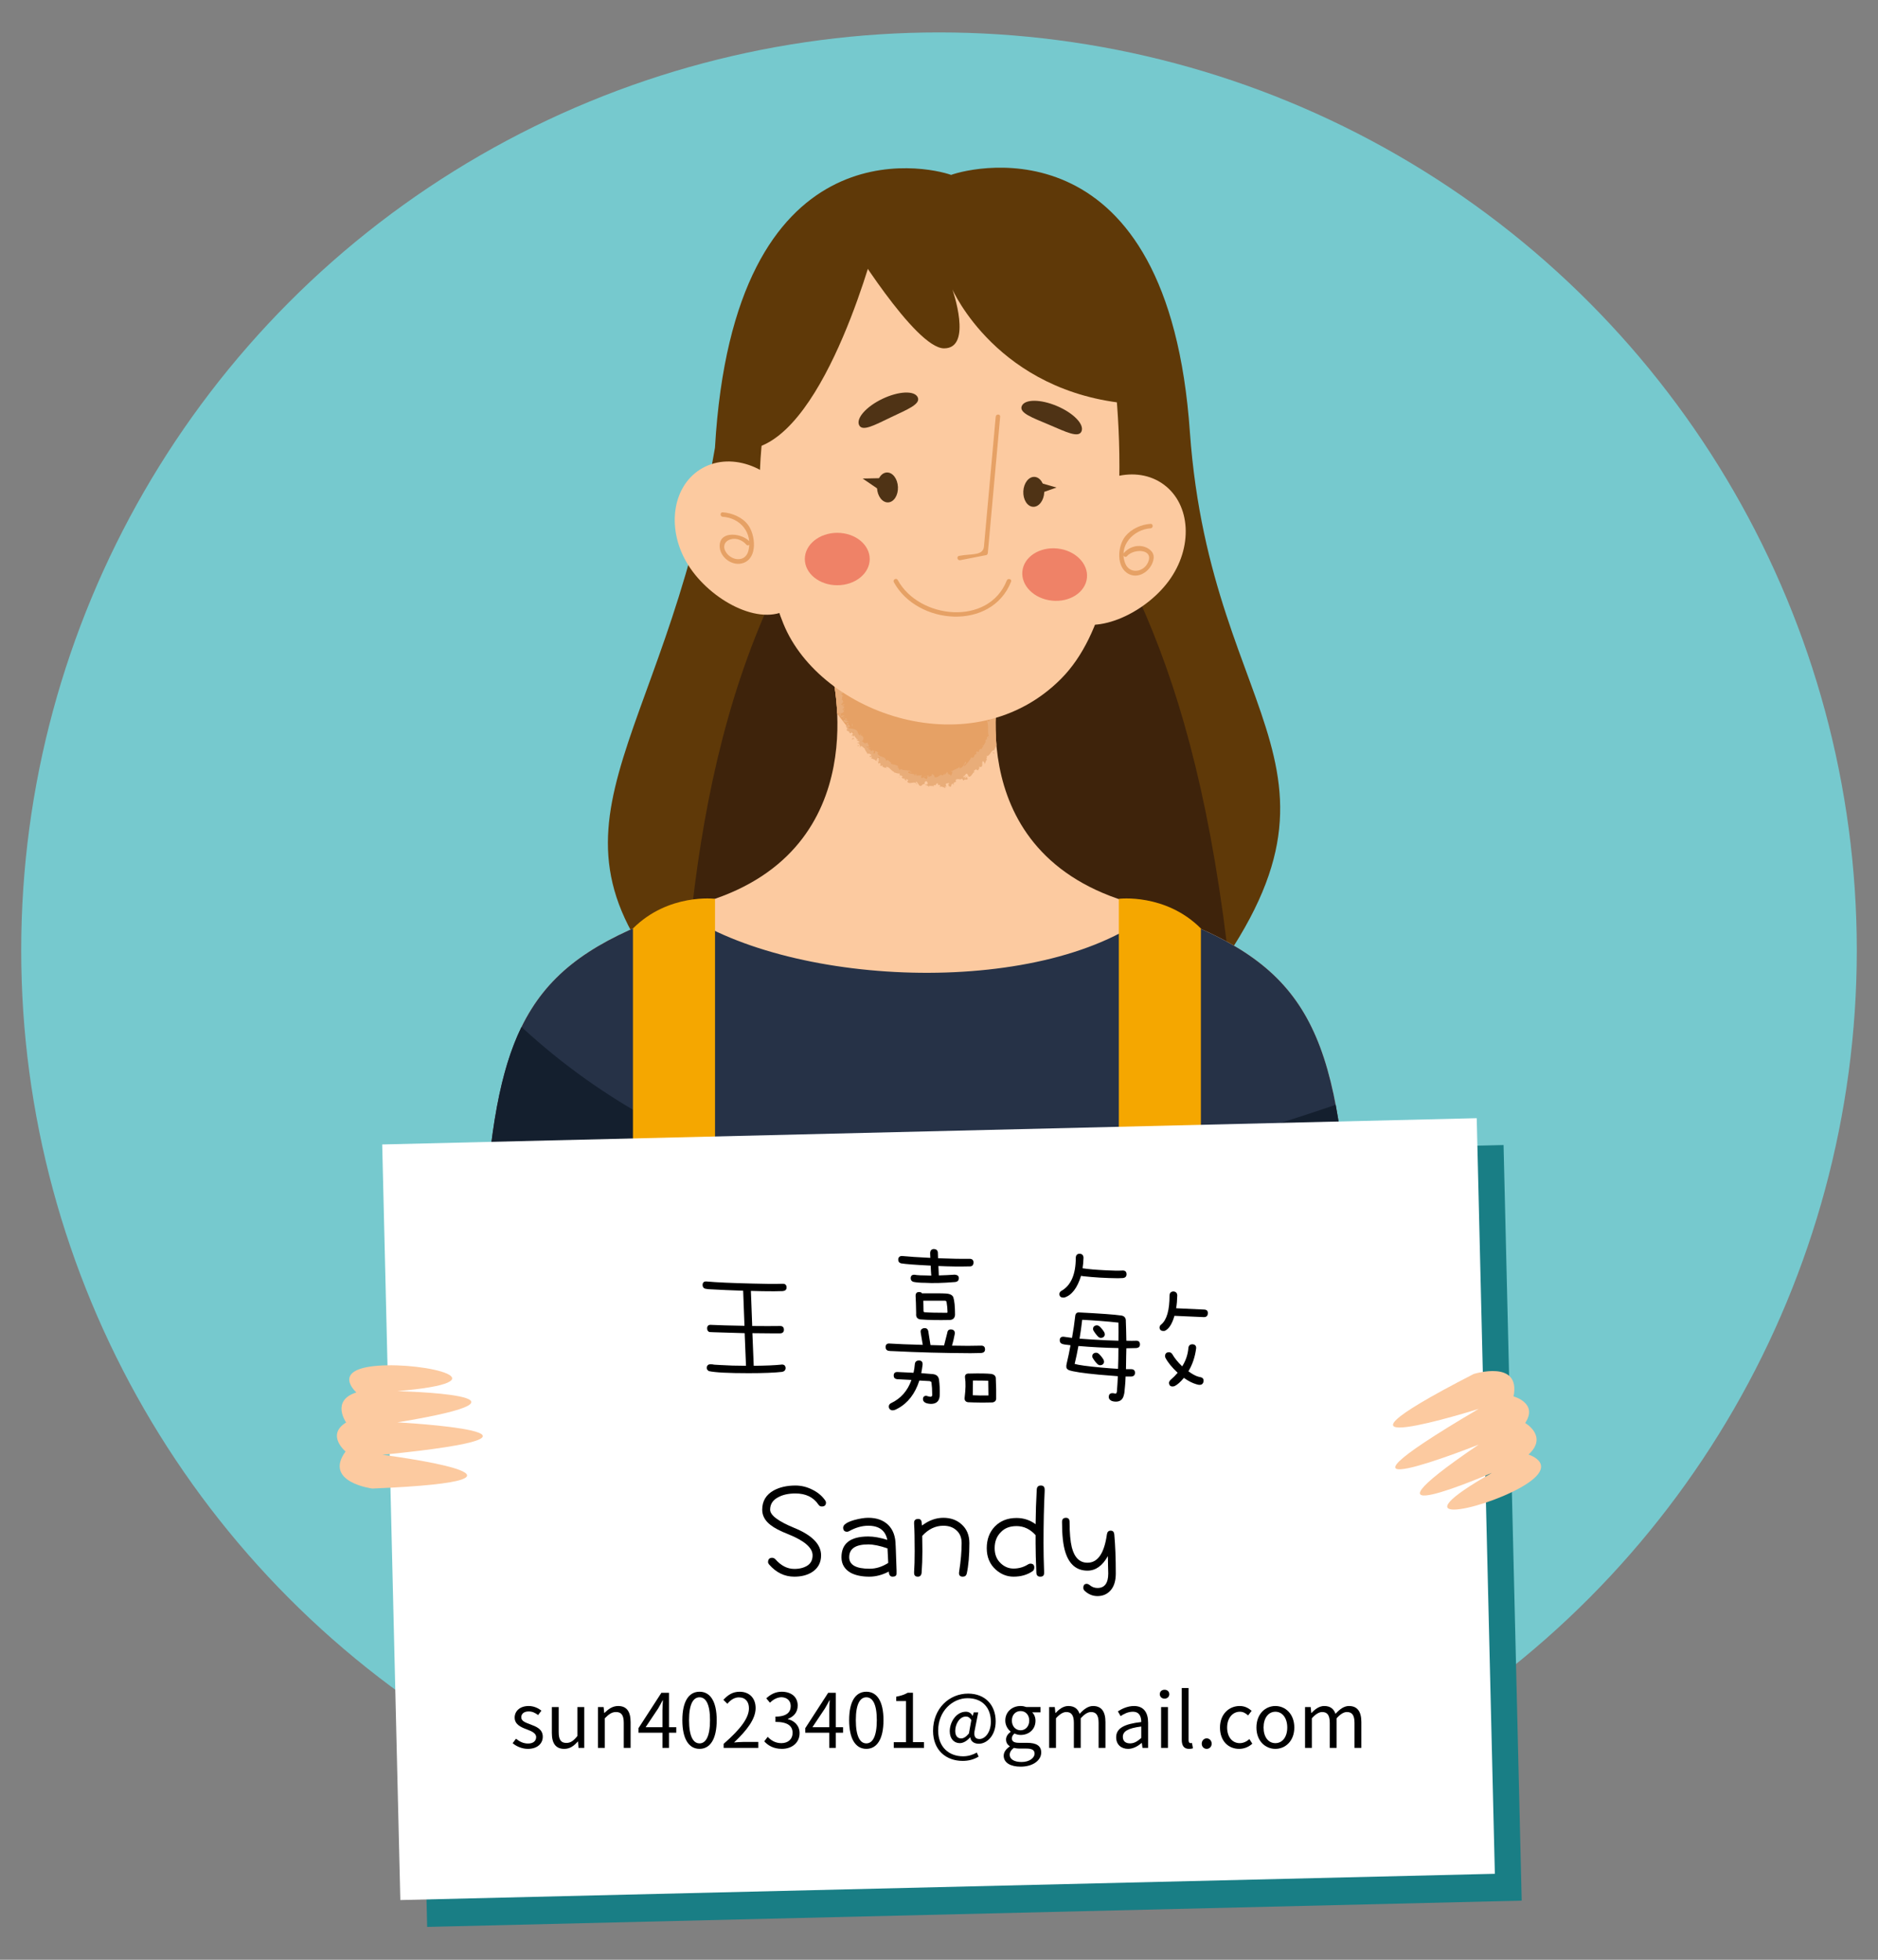<svg id="e8yh6f7nvl3y1" xmlns="http://www.w3.org/2000/svg" xmlns:xlink="http://www.w3.org/1999/xlink" viewBox="0 0 345 360" shape-rendering="geometricPrecision" text-rendering="geometricPrecision"><rect x="0" y="0" width="345" height="360" fill="#808080" stroke="none"/><style><![CDATA[#e8yh6f7nvl3y17_tr {animation: e8yh6f7nvl3y17_tr__tr 3000ms linear infinite normal forwards}@keyframes e8yh6f7nvl3y17_tr__tr { 0% {transform: translate(171.583px,140.37px) rotate(0deg)} 40% {transform: translate(171.583px,140.37px) rotate(0deg)} 53.333% {transform: translate(171.583px,140.37px) rotate(-2.6deg)} 66.667% {transform: translate(171.583px,140.37px) rotate(2deg)} 80% {transform: translate(171.583px,140.37px) rotate(0deg)} 100% {transform: translate(171.583px,140.37px) rotate(0deg)} }#e8yh6f7nvl3y92_tr {animation: e8yh6f7nvl3y92_tr__tr 3000ms linear infinite normal forwards}@keyframes e8yh6f7nvl3y92_tr__tr { 0% {transform: translate(170.664px,133.381px) rotate(0deg)} 40% {transform: translate(170.664px,133.381px) rotate(0deg)} 53.333% {transform: translate(170.664px,133.381px) rotate(-2.72deg)} 66.667% {transform: translate(170.664px,133.381px) rotate(2.28deg)} 80% {transform: translate(170.664px,133.381px) rotate(0deg)} 100% {transform: translate(170.664px,133.381px) rotate(0deg)} }#e8yh6f7nvl3y117_ts {animation: e8yh6f7nvl3y117_ts__ts 3000ms linear infinite normal forwards}@keyframes e8yh6f7nvl3y117_ts__ts { 0% {transform: translate(176.421px,93.184px) scale(1,1)} 20% {transform: translate(176.421px,93.184px) scale(1,1)} 33.333% {transform: translate(176.421px,93.184px) scale(1,0.146)} 46.667% {transform: translate(176.421px,93.184px) scale(1,1)} 100% {transform: translate(176.421px,93.184px) scale(1,1)} }#e8yh6f7nvl3y127_tr {animation: e8yh6f7nvl3y127_tr__tr 3000ms linear infinite normal forwards}@keyframes e8yh6f7nvl3y127_tr__tr { 0% {transform: translate(172.499px,279.747px) rotate(0deg)} 16.667% {transform: translate(172.499px,279.747px) rotate(0deg)} 30% {transform: translate(172.499px,279.747px) rotate(2.6deg)} 43.333% {transform: translate(172.499px,279.747px) rotate(-2.4deg)} 56.667% {transform: translate(172.499px,279.747px) rotate(0deg)} 100% {transform: translate(172.499px,279.747px) rotate(0deg)} }]]></style><defs><path id="e8yh6f7nvl3y2" d="M210.908,156.902C179.528,147.122,188.088,114.722,188.088,114.722L173.619,112.958L173.619,112.685L172.498,112.822L171.377,112.685L171.377,112.958L156.91,114.722C156.91,114.722,165.469,147.121,134.088,156.902C102.709,166.681,95.579,176.463,93.133,215.176L171.376,215.176L173.617,215.176L251.861,215.176C249.419,176.463,242.289,166.682,210.908,156.902Z"/><path id="e8yh6f7nvl3y3" d="M210.908,156.902C179.528,147.122,188.088,114.722,188.088,114.722L173.619,112.958L173.619,112.685L172.498,112.822L171.377,112.685L171.377,112.958L156.91,114.722C156.91,114.722,165.469,147.121,134.088,156.902C102.709,166.681,95.579,176.463,93.133,215.176L171.376,215.176L173.617,215.176L251.861,215.176C249.419,176.463,242.289,166.682,210.908,156.902Z"/><path id="e8yh6f7nvl3y4" d="M161.718,97.557C163.495,97.698,165.259,97.241,166.74,96.248C168.902,94.798,172.326,93.182,175.552,94.537C180.809,96.744,180.982,108.893,167.105,109.836C153.982,110.729,155.026,100.852,156.73,98.557C157.88,97.008,160.154,97.433,161.718,97.557Z"/><path id="e8yh6f7nvl3y5" d="M161.718,97.557C163.495,97.698,165.259,97.241,166.74,96.248C168.902,94.798,172.326,93.182,175.552,94.537C180.809,96.744,180.982,108.893,167.105,109.836C153.982,110.729,155.026,100.852,156.73,98.557C157.88,97.008,160.154,97.433,161.718,97.557Z"/><path id="e8yh6f7nvl3y6" d="M161.718,97.557C163.495,97.698,165.259,97.241,166.74,96.248C168.902,94.798,172.326,93.182,175.552,94.537C180.809,96.744,180.982,108.893,167.105,109.836C153.982,110.729,155.026,100.852,156.73,98.557C157.88,97.008,160.154,97.433,161.718,97.557Z"/><path id="e8yh6f7nvl3y7" d="M129.954,165.566C161.333,155.785,152.774,123.387,152.774,123.387L167.242,121.622L167.242,121.35L168.362,121.487L169.483,121.35L169.483,121.622L183.951,123.387C183.951,123.387,175.393,155.784,206.772,165.566C238.151,175.346,245.284,185.127,247.729,223.841L169.484,223.841L167.244,223.841L89,223.841C91.443,185.127,98.575,175.347,129.954,165.566Z"/><path id="e8yh6f7nvl3y8" d="M129.954,165.566C161.333,155.785,152.774,123.387,152.774,123.387L167.242,121.622L167.242,121.35L168.362,121.487L169.483,121.35L169.483,121.622L183.951,123.387C183.951,123.387,175.393,155.784,206.772,165.566C238.151,175.346,245.284,185.127,247.729,223.841L169.484,223.841L167.244,223.841L89,223.841C91.443,185.127,98.575,175.347,129.954,165.566Z"/><path id="e8yh6f7nvl3y9" d="M130.859,166.869C162.238,157.089,153.681,124.69,153.681,124.69L168.148,122.925L168.148,122.653L169.269,122.79L170.39,122.653L170.39,122.925L184.857,124.69C184.857,124.69,176.298,157.088,207.678,166.869C239.057,176.649,246.187,186.431,248.633,225.144L170.39,225.144L168.149,225.144L89.902,225.144C92.348,186.432,99.48,176.649,130.859,166.869Z"/><path id="e8yh6f7nvl3y10" d="M130.859,166.869C162.238,157.089,153.681,124.69,153.681,124.69L168.148,122.925L168.148,122.653L169.269,122.79L170.39,122.653L170.39,122.925L184.857,124.69C184.857,124.69,176.298,157.088,207.678,166.869C239.057,176.649,246.187,186.431,248.633,225.144L170.39,225.144L168.149,225.144L89.902,225.144C92.348,186.432,99.48,176.649,130.859,166.869Z"/><path id="e8yh6f7nvl3y11" d="M180.049,109.525C178.272,109.667,176.507,109.209,175.027,108.217C172.864,106.767,169.441,105.151,166.215,106.505C160.958,108.713,160.785,120.862,174.663,121.807C187.788,122.699,186.742,112.821,185.038,110.526C183.887,108.976,181.613,109.401,180.049,109.525Z"/><path id="e8yh6f7nvl3y12" d="M180.049,109.525C178.272,109.667,176.507,109.209,175.027,108.217C172.864,106.767,169.441,105.151,166.215,106.505C160.958,108.713,160.785,120.862,174.663,121.807C187.788,122.699,186.742,112.821,185.038,110.526C183.887,108.976,181.613,109.401,180.049,109.525Z"/><path id="e8yh6f7nvl3y13" d="M180.049,109.525C178.272,109.667,176.507,109.209,175.027,108.217C172.864,106.767,169.441,105.151,166.215,106.505C160.958,108.713,160.785,120.862,174.663,121.807C187.788,122.699,186.742,112.821,185.038,110.526C183.887,108.976,181.613,109.401,180.049,109.525Z"/></defs><g id="e8yh6f7nvl3y14"><circle id="e8yh6f7nvl3y15" r="168.603" transform="matrix(1 0 0 1 172.5 174.56)" fill="rgb(118,201,206)" stroke="none" stroke-width="1"/><g id="e8yh6f7nvl3y16"><g id="e8yh6f7nvl3y17_tr" transform="translate(171.583,140.37) rotate(0)"><g id="e8yh6f7nvl3y17" transform="translate(-171.583,-140.37)"><path id="e8yh6f7nvl3y18" d="M131.344,82.247C134.795,22.601,170.35,30.545,174.723,32.13C179.096,30.545,214.651,22.271,218.595,79.452C222.539,134.169,254.087,141.07,218.199,185.433C192.397,213.455,184.968,202.138,173.341,201.207C161.715,202.138,151.326,211.978,125.526,183.954C95.777,151.644,121.767,138.09,131.344,82.247Z" fill="rgb(95,57,8)" stroke="none" stroke-width="1"/><path id="e8yh6f7nvl3y19" d="M177.534,65.157C180.492,63.185,185.421,69.1,188.379,74.03C205.635,100.922,220.635,121.922,226.635,184.922C203.883,193.693,182.044,192.881,173.989,192.238C164.247,193.015,151.879,193.654,126.086,177.548C129.373,137.456,139.358,93.79,177.534,65.157Z" fill="rgb(62,35,11)" stroke="none" stroke-width="1"/></g></g><g id="e8yh6f7nvl3y20"><g id="e8yh6f7nvl3y21"><g id="e8yh6f7nvl3y22"><g id="e8yh6f7nvl3y23" clip-path="url(#e8yh6f7nvl3y25)"><path id="e8yh6f7nvl3y24" d="M129.954,165.566C161.333,155.785,152.774,123.387,152.774,123.387L167.242,121.622L167.242,121.35L168.362,121.487L169.483,121.35L169.483,121.622L183.951,123.387C183.951,123.387,175.393,155.784,206.772,165.566C238.151,175.346,245.284,185.127,247.729,223.841L169.484,223.841L167.244,223.841L89,223.841C91.443,185.127,98.575,175.347,129.954,165.566Z" fill="rgb(252,202,160)" stroke="none" stroke-width="1"/><clipPath id="e8yh6f7nvl3y25"><use id="e8yh6f7nvl3y26" width="158.729" height="102.491" xlink:href="#e8yh6f7nvl3y7" fill="rgb(0,0,0)" stroke="none" stroke-width="1"/></clipPath></g></g><g id="e8yh6f7nvl3y27"><g id="e8yh6f7nvl3y28" clip-path="url(#e8yh6f7nvl3y86)"><g id="e8yh6f7nvl3y29"><path id="e8yh6f7nvl3y30" d="M153.796,131.068C153.594,126.493,152.775,123.387,152.775,123.387L167.243,121.622L167.243,121.35L168.363,121.487L169.484,121.35L169.484,121.622L183.952,123.387C183.952,123.387,182.556,128.679,182.962,135.631C179.785,142.112,168.363,151.099,153.796,131.068Z" fill="rgb(230,161,101)" stroke="none" stroke-width="1"/><g id="e8yh6f7nvl3y31"><g id="e8yh6f7nvl3y32"><g id="e8yh6f7nvl3y33"><g id="e8yh6f7nvl3y34"><path id="e8yh6f7nvl3y35" d="M154.384,130.641C154.28,130.658,154.123,130.805,154.233,130.883L154.58,130.741L154.384,130.641Z" fill="rgb(233,173,121)" stroke="none" stroke-width="1"/><path id="e8yh6f7nvl3y36" d="M154.354,131.728C154.585,131.744,154.934,131.695,155.141,131.417C154.775,131.508,154.87,131.393,154.442,131.513C154.333,131.436,154.402,131.265,154.523,131.203C154.422,131.222,154.47,130.997,154.247,131.075C154.119,131.376,154.235,131.554,154.554,131.591C154.518,131.676,154.414,131.696,154.354,131.728Z" fill="rgb(233,173,121)" stroke="none" stroke-width="1"/><path id="e8yh6f7nvl3y37" d="M162.859,140.994L162.814,140.913C162.82,140.945,162.836,140.972,162.859,140.994Z" fill="rgb(233,173,121)" stroke="none" stroke-width="1"/><path id="e8yh6f7nvl3y38" d="M170.258,144.01C170.195,144.013,170.165,144.047,170.159,144.078C170.219,144.061,170.269,144.043,170.258,144.01Z" fill="rgb(233,173,121)" stroke="none" stroke-width="1"/><path id="e8yh6f7nvl3y39" d="M171.669,144.46C171.637,144.451,171.611,144.444,171.583,144.437C171.617,144.47,171.65,144.488,171.669,144.46Z" fill="rgb(233,173,121)" stroke="none" stroke-width="1"/><path id="e8yh6f7nvl3y40" d="M162.859,140.994L162.975,141.205C163.052,141.114,162.932,141.073,162.859,140.994Z" fill="rgb(233,173,121)" stroke="none" stroke-width="1"/><path id="e8yh6f7nvl3y41" d="M156.092,132.549C156.052,132.527,156.004,132.521,155.949,132.522C155.982,132.541,156.013,132.558,156.044,132.58L156.092,132.549Z" fill="rgb(233,173,121)" stroke="none" stroke-width="1"/><path id="e8yh6f7nvl3y42" d="M159.897,139.099L159.848,139.056C159.806,139.076,159.76,139.1,159.711,139.131L159.897,139.099Z" fill="rgb(233,173,121)" stroke="none" stroke-width="1"/><path id="e8yh6f7nvl3y43" d="M157.899,137.295C157.933,137.347,158.167,137.147,158.277,137.068C158.165,137.132,158.089,137.143,158.036,137.123C157.993,137.163,157.949,137.218,157.899,137.295Z" fill="rgb(233,173,121)" stroke="none" stroke-width="1"/><path id="e8yh6f7nvl3y44" d="M155.491,133.787L155.411,133.756C155.433,133.763,155.463,133.78,155.491,133.787Z" fill="rgb(233,173,121)" stroke="none" stroke-width="1"/><path id="e8yh6f7nvl3y45" d="M161.358,140.37C161.335,140.409,161.317,140.447,161.311,140.473C161.334,140.442,161.348,140.407,161.358,140.37Z" fill="rgb(233,173,121)" stroke="none" stroke-width="1"/><path id="e8yh6f7nvl3y46" d="M154.996,127.874C154.974,127.877,154.96,127.878,154.941,127.881C154.974,127.893,154.996,127.896,154.996,127.874Z" fill="rgb(233,173,121)" stroke="none" stroke-width="1"/><polygon id="e8yh6f7nvl3y47" points="153.717,131.072 153.698,131.03 153.526,131.029" fill="rgb(233,173,121)" stroke="none" stroke-width="1"/><path id="e8yh6f7nvl3y48" d="M174.396,144.507C174.39,144.506,174.389,144.506,174.383,144.505C174.321,144.554,174.359,144.54,174.396,144.507Z" fill="rgb(233,173,121)" stroke="none" stroke-width="1"/><path id="e8yh6f7nvl3y49" d="M184.796,125.572C184.483,125.767,184.518,125.116,184.152,125.429C184.277,125.417,184.568,125.843,184.796,125.572Z" fill="rgb(233,173,121)" stroke="none" stroke-width="1"/><path id="e8yh6f7nvl3y50" d="M156.102,132.627C156.127,132.652,156.151,132.678,156.171,132.708C156.148,132.664,156.127,132.639,156.102,132.627Z" fill="rgb(233,173,121)" stroke="none" stroke-width="1"/><path id="e8yh6f7nvl3y51" d="M184.153,125.43L184.15,125.429L184.115,125.462C184.131,125.449,184.14,125.441,184.153,125.43Z" fill="rgb(233,173,121)" stroke="none" stroke-width="1"/><path id="e8yh6f7nvl3y52" d="M179.829,141.579C179.785,141.546,179.741,141.528,179.695,141.514C179.718,141.538,179.753,141.559,179.829,141.579Z" fill="rgb(233,173,121)" stroke="none" stroke-width="1"/><path id="e8yh6f7nvl3y53" d="M175.719,143.455L175.837,143.453C175.786,143.443,175.749,143.446,175.719,143.455Z" fill="rgb(233,173,121)" stroke="none" stroke-width="1"/><path id="e8yh6f7nvl3y54" d="M181.225,139.676C181.284,139.648,181.329,139.662,181.351,139.573C181.334,139.568,181.321,139.566,181.307,139.566C181.318,139.616,181.307,139.659,181.225,139.676Z" fill="rgb(233,173,121)" stroke="none" stroke-width="1"/><polygon id="e8yh6f7nvl3y55" points="182.702,137.812 182.626,137.812 182.597,137.884" fill="rgb(233,173,121)" stroke="none" stroke-width="1"/><path id="e8yh6f7nvl3y56" d="M155.052,124.395C154.992,124.316,154.949,124.225,154.913,124.135C154.977,124.347,154.659,124.467,155.052,124.395Z" fill="rgb(233,173,121)" stroke="none" stroke-width="1"/><path id="e8yh6f7nvl3y57" d="M155.958,132.658C156.026,132.62,156.067,132.61,156.102,132.627L156.044,132.579C156.004,132.603,155.969,132.629,155.958,132.658Z" fill="rgb(233,173,121)" stroke="none" stroke-width="1"/><path id="e8yh6f7nvl3y58" d="M179.497,137.972L179.746,137.761C179.663,137.81,179.574,137.887,179.497,137.972Z" fill="rgb(233,173,121)" stroke="none" stroke-width="1"/><path id="e8yh6f7nvl3y59" d="M170.75,122.916L170.664,122.941C170.695,122.952,170.725,122.947,170.75,122.916Z" fill="rgb(233,173,121)" stroke="none" stroke-width="1"/><path id="e8yh6f7nvl3y60" d="M180.31,136.989C180.432,137.009,180.519,136.998,180.59,136.968C180.578,136.943,180.57,136.919,180.548,136.891L180.31,136.989Z" fill="rgb(233,173,121)" stroke="none" stroke-width="1"/><path id="e8yh6f7nvl3y61" d="M154.912,124.132L154.913,124.135L154.912,124.132Z" fill="rgb(233,173,121)" stroke="none" stroke-width="1"/><path id="e8yh6f7nvl3y62" d="M154.871,124.878C154.515,124.638,154.36,124.534,154.126,124.376C154.117,124.362,154.107,124.35,154.103,124.342C154.125,124.257,154.517,124.608,154.742,124.766C154.632,124.673,154.374,124.333,154.464,124.337C154.517,124.398,154.543,124.418,154.59,124.496C154.51,124.345,154.587,124.33,154.648,124.308C154.732,124.283,154.731,124.258,154.86,124.037C154.887,124.07,154.904,124.101,154.914,124.132C154.837,123.938,154.803,123.735,154.794,123.588C154.943,123.561,155.042,123.298,155.133,123.553C155.039,123.558,155.046,123.663,155.012,123.751L155.157,123.616C155.349,123.974,154.958,123.774,154.995,124.054C155.288,123.891,155.607,123.532,155.858,123.607C155.957,123.969,155.319,123.804,155.679,124.089L155.294,123.997C155.65,124.541,155.065,123.985,155.404,124.573C155.902,124.617,155.921,124.315,156.417,124.358C156.498,124.139,156.341,124.06,156.423,123.841C157.059,123.384,157.084,124.696,157.522,124.14C157.621,123.877,157.61,123.405,158.001,123.604L157.933,124.037C158.406,124.016,158.121,123.403,158.647,123.62C158.583,123.794,158.298,123.806,158.376,123.846C158.735,124.133,158.568,123.58,158.813,123.549L158.913,123.91C159.402,123.786,159.916,123.449,160.459,123.308C160.441,123.422,160.362,123.55,160.507,123.645C161.178,123.37,161.997,123.496,162.695,123.625L162.91,123.274C162.97,123.269,163.039,123.403,162.983,123.473C163.26,123.559,162.969,123.269,163.08,123.127C163.226,123.085,163.3,123.284,163.219,123.392C163.645,123.062,164.456,122.638,164.987,122.915L164.905,123.021C165.301,123.101,165.247,122.313,165.636,122.564L165.576,122.629C165.882,122.64,166.191,122.592,166.495,122.547C166.646,122.526,166.797,122.507,166.943,122.487C167.07,122.475,167.287,122.46,167.31,122.484C167.332,122.505,167.447,122.534,167.543,122.574C167.638,122.614,167.73,122.666,167.814,122.731C167.935,122.268,168.634,122.937,168.688,122.293C168.892,122.431,168.982,122.53,169.078,122.616C169.125,122.659,169.173,122.699,169.236,122.738C169.3,122.777,169.401,122.816,169.397,122.857C169.411,122.886,169.386,122.911,169.501,122.956C169.673,123.009,169.815,122.592,170.043,122.554L170.004,122.889L170.346,122.577L170.451,122.997L170.667,122.938C170.588,122.908,170.514,122.765,170.539,122.67C170.879,122.561,171.287,123.005,171.272,123.178L172.065,122.994C172.032,123.126,171.898,123.156,171.787,123.228C172.235,122.94,171.813,123.589,172.225,123.326C172.185,123.243,172.278,123.131,172.295,123.064C172.453,123.291,172.872,123.347,173.192,123.302L173.102,123.525C173.656,123.658,174.299,123.57,174.927,123.657C174.716,123.52,174.82,123.128,175.01,123.113L175.038,123.475C175.184,123.273,174.863,123.317,175.142,123.082C175.371,123.153,175.247,123.504,175.097,123.602L175.399,123.517C175.402,123.624,175.329,123.671,175.294,123.803C175.44,123.599,175.741,124.223,175.96,123.864L175.963,123.971C176.591,124.057,176.893,123.972,177.407,124.022C177.457,123.718,177.647,123.813,177.833,123.586C178.197,123.733,178.583,124.027,179.041,124.061C179.38,123.952,179.168,123.816,179.335,123.654C179.322,123.934,179.778,123.966,179.518,124.136C180.069,124.162,180.221,124.172,180.939,124.037C180.879,123.913,180.801,123.852,180.857,123.764C180.987,123.735,181.127,123.917,181.09,124.049L181.053,124.073C181.26,123.994,181.468,124.02,181.675,124.095C181.759,124.13,181.923,124.188,181.942,124.233C181.976,124.279,182.001,124.33,182.016,124.379C182.097,124.574,181.943,124.719,182.303,124.472L182.266,124.496C182.362,124.445,182.516,124.37,182.532,124.404C182.592,124.38,182.649,124.362,182.708,124.35C182.627,124.491,182.476,124.443,182.258,124.634C182.51,124.553,182.462,124.698,182.41,124.775C182.383,124.818,182.351,124.855,182.347,124.891C182.344,124.909,182.347,124.927,182.36,124.949C182.367,124.96,182.376,124.97,182.386,124.982C182.396,125.018,182.406,125.055,182.416,125.094C181.517,125.409,182.214,126.7,181.621,127.24L181.818,127.229C181.988,127.41,181.684,127.407,181.627,127.519C181.778,127.52,181.82,127.368,181.915,127.478C181.988,128.835,181.363,130.213,181.145,131.608C181.079,132.117,182.144,131.919,181.667,132.545L181.309,132.359C181.518,132.875,181.515,133.393,181.513,133.913C181.512,134.173,181.509,134.433,181.536,134.688C181.557,134.915,181.618,135.287,181.71,135.279C181.626,135.256,181.517,135.252,181.518,135.233C181.268,135.256,181.499,135.336,181.676,135.457C181.633,135.488,181.494,135.388,181.387,135.354C181.191,135.393,181.46,135.91,181.189,135.853C181.144,135.845,181.143,135.765,181.142,135.726C181.193,135.895,180.824,136.183,181.14,136.247C180.843,136.446,180.899,136.853,180.596,136.964C180.765,137.31,180.123,137.317,180.463,137.656C180.092,137.332,179.788,137.849,179.814,138.161C179.751,138.01,179.578,138.193,179.479,137.992C179.327,138.171,179.241,138.388,179.452,138.537C178.733,138.429,179.133,139.511,178.435,139.11C178.081,139.771,177.645,140.315,177.152,140.757C176.913,140.333,177.725,140.322,177.405,139.91C177.04,140.41,176.946,140.965,176.348,141.149C176.178,141.161,176.328,140.917,176.332,140.819C175.892,141.286,175.28,141.282,174.873,141.711C174.858,141.667,174.896,141.601,174.935,141.547C174.841,141.598,174.682,141.561,174.765,141.768L174.843,141.677C175.12,141.927,174.654,142.459,174.675,142.628C174.667,141.963,174.096,142.626,174.159,141.765C174.103,141.824,174.048,141.949,174.1,142.089C173.988,142.074,173.936,141.996,173.995,141.806C173.662,142.014,173.844,142.216,173.502,142.285C173.481,142.179,173.542,142.123,173.549,141.991C173.426,142.233,173.284,142.477,172.976,142.431C172.983,142.364,172.938,142.285,173.024,142.273C172.544,142.378,172.215,142.944,171.628,142.753C171.784,142.28,171.433,142.602,171.403,142.192L171.108,142.309L171.223,142.509C170.963,142.498,170.709,142.78,170.488,142.629L170.699,142.476L170.197,142.509L170.465,142.692C170.173,142.875,170.447,143.212,170.092,143.058C170.172,143.028,169.813,143.021,169.708,142.76L169.709,142.759C169.556,142.867,169.392,142.98,169.208,142.842C169.181,142.704,169.333,142.406,169.315,142.315C169.122,142.627,168.685,142.28,168.434,142.588C168.511,142.519,168.565,142.312,168.558,142.265L168.381,142.505C168.28,142.387,168.275,142.341,168.339,142.181C167.991,142.032,168.317,142.715,167.942,142.375C167.983,142.363,167.978,142.318,168.061,142.299C167.665,142.063,167.168,142.201,166.823,141.919C166.859,141.493,167.198,141.954,167.19,141.58C166.623,141.449,165.859,141.566,165.378,141.21L165.455,141.301C165.118,141.78,165.196,140.848,164.811,140.946C164.896,140.945,165.049,140.711,165.001,140.758C164.7,140.487,164.226,140.486,163.609,140.306L163.754,140.222C163.627,139.982,163.275,139.817,163.106,139.614C162.959,139.693,162.852,139.588,162.799,139.817C162.66,138.678,161.299,139.265,161.195,138.256C161.261,138.309,161.432,138.284,161.382,138.241L160.838,137.957C160.709,138.179,160.797,138.124,160.766,138.355C160.61,138.419,160.403,138.395,160.289,138.293C160.604,138.35,160.554,137.985,160.56,137.804C160.523,137.875,160.436,137.912,160.392,137.978C160.455,137.432,160.013,138.321,159.892,137.803L159.998,137.721C159.833,137.662,159.603,137.687,159.5,137.539C159.646,137.276,159.72,137.558,159.892,137.39C159.704,137.238,159.159,137.457,159.2,137.092C159.332,137.108,159.441,137.209,159.572,137.223C159.634,136.808,159.554,136.854,159.466,136.689L159.473,136.707L159.289,136.308L159.297,136.449C158.542,136.77,158.759,136.106,158.113,136.153C158.734,136.118,158.356,136.011,158.618,135.805C158.611,135.665,158.577,135.48,158.676,135.448C158.347,135.492,158.61,135.07,158.137,135.136C158.207,135.056,158.004,134.977,158.232,134.828C158.003,134.698,158.134,134.996,158.022,135.071C157.487,135.025,157.743,134.099,157.001,134.003C156.53,133.768,156.196,133.929,155.768,133.69C155.803,133.463,156.148,133.542,156.148,133.542C156.112,133.251,155.975,133.126,155.733,133.022C155.835,133.001,155.867,132.913,155.916,132.783C155.778,132.655,155.535,132.928,155.506,132.637C155.625,132.597,155.808,132.521,155.957,132.516C155.744,132.408,155.455,132.36,155.238,132.239C155.348,132.078,155.546,132.175,155.689,132.163C155.467,132.015,155.155,131.745,154.873,131.86L154.89,132.053C154.822,131.988,155.061,131.863,155.145,131.884C155.46,131.917,155.256,132.196,155.18,132.272L155.027,132.185C154.633,132.701,155.507,132.64,155.681,132.914L155.24,133.091L155.745,133.118C155.697,133.248,155.53,133.445,155.376,133.361C155.35,133.686,155.633,133.422,155.565,133.738C155.549,133.78,155.526,133.786,155.5,133.781L155.751,133.874C155.647,133.9,155.526,134.108,155.486,133.957C155.55,134.446,156.177,134.254,156.015,134.595L155.972,134.586C156.462,134.926,156.263,134.414,156.839,134.483L156.407,135.244L156.695,135.066C156.725,135.119,156.785,135.222,156.671,135.295C156.988,135.31,156.755,135.171,157.001,135.124C156.963,135.541,157.632,135.611,157.285,136.018C157.541,135.921,157.243,135.685,157.58,135.789C157.22,136.243,157.891,135.981,157.879,136.349C157.609,136.495,157.551,136.205,157.542,136.578C158.011,136.349,157.817,137.023,158.044,137.118C158.335,136.847,158.501,137.345,158.86,137.509C158.75,137.589,159.214,138.152,159.379,138.492L159.326,138.534C159.646,138.283,159.86,138.579,160.111,138.687C159.945,138.862,159.847,138.902,159.67,138.888L159.857,139.05C159.985,138.991,160.089,138.99,160.24,139.06L159.999,139.248C160.261,139.452,160.73,139.404,160.936,139.825C161.126,139.619,161.165,139.012,161.624,139.136C161.543,139.264,161.395,139.478,161.266,139.454C161.308,139.463,161.45,139.439,161.469,139.537L161.174,139.628C161.255,139.834,161.384,139.523,161.487,139.635C161.351,139.804,161.482,139.825,161.36,139.948C161.316,139.94,161.309,139.795,161.212,139.826C161.323,139.964,161.414,140.191,161.371,140.365C161.433,140.258,161.546,140.135,161.664,140.187C161.936,140.371,161.6,140.462,161.688,140.667C161.841,140.593,161.923,140.843,162.115,140.583C162.193,140.641,162.12,140.774,162.1,140.867C162.321,140.851,162.788,141.287,162.817,140.892L162.795,140.849C162.805,140.848,162.813,140.853,162.825,140.853L162.824,140.852L162.825,140.853C163.459,140.891,163.7,141.631,164.26,141.785L164.206,141.879C164.555,141.935,164.893,142.166,165.207,142.062C165.294,142.104,165.327,142.34,165.233,142.438C165.501,142.473,165.571,142.376,165.837,142.687C165.525,142.756,165.851,142.877,165.539,142.707C165.805,142.928,165.812,143.121,166.258,142.981C166.039,143.192,166.366,143.401,166.549,143.379L166.398,143.11C166.582,143.135,166.718,143.214,166.861,143.289L166.656,143.603C167.199,144.266,168.068,143.268,168.4,144.105C168.637,143.901,168.069,143.842,168.302,143.591C168.592,143.715,168.818,144.292,168.923,144.314C169.338,144.592,169.424,143.864,169.858,144.062C169.814,143.926,169.81,143.577,170.15,143.494C170.448,143.571,170.487,144.072,170.275,144.157C170.197,144.16,170.164,144.116,170.171,144.072C170.063,144.11,169.919,144.148,170.031,144.303L170.087,144.178C170.233,144.328,170.686,144.348,170.566,144.551C170.825,144.443,170.684,144.348,170.507,144.267C170.916,144.482,171.16,144.307,171.594,144.43C171.524,144.36,171.46,144.208,171.528,144.208C172.162,144.354,171.799,143.958,172.212,143.88C172.463,144.059,172.158,144.359,172.572,144.158C172.847,144.266,172.665,144.496,172.564,144.611C172.938,144.326,173.335,144.687,173.582,144.692L173.383,144.83C173.503,144.747,173.608,144.733,173.716,144.714L173.549,144.48C173.681,144.503,173.785,144.484,173.803,144.591C173.898,144.4,173.63,144.186,173.829,143.908C174.016,144.008,174.271,143.667,174.408,143.986C173.881,143.991,174.548,144.31,174.126,144.465C174.201,144.405,174.304,144.385,174.438,144.4C174.465,144.432,174.438,144.473,174.408,144.501C174.98,144.674,174.543,144.069,175.035,143.938C175.027,144.143,175.258,144.254,175.327,144.189C175.124,144.248,175.139,143.91,175.269,143.71C175.627,143.751,175.566,143.489,175.729,143.449L175.524,143.447C175.52,143.243,175.677,143.214,175.859,143.076C175.933,143.21,175.711,143.245,175.808,143.279C175.907,142.875,176.462,143.397,176.688,143.037C176.891,143.087,176.858,143.361,177.027,143.379C177.272,142.978,177.541,143.422,177.814,143.033C177.58,142.864,177.598,142.929,177.723,142.566C177.723,142.566,177.598,142.688,177.474,142.811C177.345,142.931,177.216,143.05,177.216,143.05L177.419,142.512C177.243,142.606,177.122,142.857,176.993,142.872C177.079,142.589,177.087,142.658,176.904,142.508C177.33,142.731,177.267,142.06,177.663,142.132L177.983,142.694C178.561,142.683,178.545,141.959,179.135,141.726L178.906,141.753C178.823,141.497,179.193,141.498,179.289,141.291C179.406,141.474,179.554,141.457,179.706,141.507C179.598,141.391,180.075,141.225,179.835,140.859L180.231,140.891C180.688,140.635,180.234,140.055,180.613,139.779C180.68,140.046,180.943,139.999,180.834,140.346C180.95,140.234,181.081,140.157,180.975,140.05C181.141,140.076,181.071,139.529,181.318,139.56C181.294,139.446,181.14,139.28,181.269,139.16C181.315,139.174,181.349,139.23,181.349,139.23C181.27,139.16,181.419,138.927,181.139,138.887C181.976,138.955,181.935,137.822,182.638,137.806C182.776,137.478,182.94,137.088,183.083,136.81C183.128,136.859,183.175,136.865,183.126,136.905C183.525,136.61,182.706,136.403,183.162,136.022C183.633,135.871,183.187,136.382,183.398,136.261C183.741,136.374,183.828,136.152,183.883,135.9C183.886,135.631,183.718,135.331,183.932,135.094C183.932,135.083,183.979,135.207,183.979,135.207C184.205,134.881,183.684,134.62,183.723,134.21C183.723,134.21,183.786,134.228,183.83,134.21C183.46,133.954,183.333,133.448,183.231,133.069C183.509,133.187,183.379,133.24,183.662,133.169C183.62,133.001,183.207,133.22,183.13,132.881C183.282,132.772,183.417,132.529,183.719,132.501L183.734,132.817C184.125,132.658,183.723,132.409,183.796,132.243L183.966,132.267C183.919,131.786,183.491,131.766,183.542,131.245L183.409,131.294C182.998,130.989,183.658,131.065,183.356,130.766L183.793,130.703C183.697,130.511,183.414,130.021,183.357,129.675C183.664,129.892,183.798,130.294,183.976,130.547C183.987,130.362,183.984,129.918,183.778,129.806C183.815,129.884,183.915,129.985,183.842,130.054C183.518,129.804,183.375,129.489,183.414,129.116C184.238,129.256,183.713,128.168,184.393,127.974C184.16,127.289,184.684,126.712,184.754,125.965C184.067,126.125,184.772,125.745,184.105,125.68C184.092,125.497,184.115,125.432,184.162,125.424C184.162,125.424,184.278,125.332,184.42,125.122C184.561,124.92,184.702,124.717,184.702,124.717C184.945,124.493,184.798,124.985,184.957,124.964C185.147,124.276,185.303,124.667,185.603,124.13C185.328,124.274,185.291,123.96,185.499,123.509L185.021,124.174C184.933,123.769,185.136,123.543,185.354,123.247C185.568,122.969,185.805,122.613,185.717,122.245C185.718,122.238,185.894,122.4,185.893,122.406C185.891,122.321,185.908,122.199,185.934,122.052C185.248,122.003,184.156,121.862,183.532,122.22C183.5,122.137,183.478,121.949,183.729,121.935C183.437,121.875,183.096,121.857,182.763,121.858C182.6,121.863,182.435,121.868,182.269,121.872C182.146,121.885,182.071,121.905,181.972,121.92C181.599,121.983,181.249,122.019,181.007,121.82L181.079,121.665C180.945,121.695,180.817,121.94,180.682,121.757C180.699,121.692,180.754,121.602,180.697,121.584C180.624,121.632,180.323,121.824,180.169,121.707L180.336,121.544C179.702,121.245,179.262,121.855,178.692,121.894C178.755,121.416,178.256,121.193,178.006,121.082L178.024,121.016C177.261,120.856,176.664,121.24,175.925,121.333C175.55,120.757,174.453,120.919,173.779,120.535C173.878,120.636,173.714,120.904,173.581,120.935C173.426,120.816,173.074,121.206,173.158,120.772L173.218,120.788C173.149,120.342,172.79,120.411,172.524,120.364L172.404,120.93C171.812,120.005,170.526,120.994,170.242,120.199C170.028,120.316,169.903,120.299,169.599,120.404L169.638,120.097C169.617,120.092,169.599,120.087,169.588,120.084C169.349,120.065,169.288,120.049,169.187,120.036C169.092,120.023,169.001,120.015,168.908,120.01C168.72,120,168.518,120.01,168.233,120.046L168.352,119.824C168.023,119.803,167.936,120.717,167.632,120.734L167.54,120.272C167.45,120.274,167.362,120.263,167.175,120.248C166.933,120.26,166.861,120.24,166.726,120.23C166.603,120.219,166.48,120.21,166.359,120.215C166.117,120.224,165.883,120.286,165.671,120.49C165.671,120.422,165.671,120.287,165.761,120.257C165.49,120.28,164.681,120.083,164.862,120.699C164.802,120.29,164.269,120.736,163.984,120.957L163.992,120.648C163.783,121.069,163.789,121.175,163.44,121.33C163.349,121.302,163.334,121.099,163.459,121.161C163.15,121.04,163.272,121.475,162.903,121.36L163.007,121.151C162.709,121.166,162.746,121.267,162.612,121.512C162.443,121.658,162.043,121.51,161.964,121.242C161.945,121.414,161.814,121.658,161.63,121.601C161.593,121.501,161.648,121.429,161.675,121.393C161.154,121.252,160.987,121.841,160.61,121.589C160.589,121.489,160.561,121.443,160.528,121.415C160.922,121.371,161.238,121.347,161.213,121.372C161.176,121.094,160.854,121.086,161.055,120.669C160.827,120.912,160.454,121.426,160.128,121.335C160.109,121.31,160.091,121.285,160.074,121.244L160.101,121.209C160.027,121.19,159.966,121.225,159.913,121.279C159.808,121.246,159.74,121.22,159.645,121.229C159.58,121.003,159.266,121.152,159.107,121.161C159.16,121.465,158.947,121.443,159.173,121.67C159.145,121.651,159.197,121.629,159.301,121.603C159.322,121.591,159.351,121.582,159.363,121.563L159.356,121.591C159.46,121.571,159.594,121.547,159.747,121.519C159.643,121.691,159.528,121.837,159.332,121.692C159.276,121.898,159.214,122.111,159.177,122.213C158.905,121.817,158.458,121.641,158.365,121.387C157.906,121.621,157.245,121.649,157.017,122.261C156.889,122.353,156.838,122.117,156.774,122.034C156.846,121.966,156.941,121.963,156.973,121.875C156.719,122.058,156.169,122.038,156.156,122.447C155.788,122.311,156.302,122.053,155.837,122.181L155.885,122.049C155.376,121.791,155.031,122.096,154.669,122.38C154.471,122.525,154.191,122.674,153.948,122.736C153.684,122.801,153.394,122.789,152.864,122.65C153.007,122.682,153.072,122.697,153.142,122.755C152.731,122.735,152.264,122.734,151.945,122.827C152.107,123.474,152.359,124.164,152.502,124.765C152.656,125.443,152.677,125.775,152.53,126.282C152.465,126.623,152.723,126.62,152.946,126.792L152.63,126.908L153.053,127.198C153.393,127.653,152.352,128.129,152.937,128.682L153.15,128.581C153.131,128.805,153.345,129.27,153.088,129.255C153.13,129.275,153.323,129.309,153.216,129.404L153.044,129.425L153.379,129.946C153.28,130.377,152.691,129.927,152.694,130.539C152.774,130.76,153.229,131.16,153.341,131.07C153.345,130.977,153.437,130.829,153.61,130.812L153.711,131.019C154.222,131.033,154.751,131.181,155.08,130.629L154.748,130.275L154.987,130.14L155.02,130.452C155.242,130.262,155.031,130.16,154.881,130.044C155.01,130.006,155.098,129.947,155.142,129.87L154.631,129.541C154.826,129.481,155.038,129.675,155.129,129.421C154.89,129.268,154.695,129.618,154.526,129.349C154.741,129.155,154.934,129.189,154.719,128.998C154.847,128.958,154.934,128.995,154.999,129.072C154.827,128.9,154.888,128.587,154.609,128.517C154.877,128.304,154.471,127.903,154.953,127.869C154.832,127.823,154.539,127.585,154.5,127.42C155.111,127.659,154.454,126.781,155.077,126.782C154.532,126.621,154.731,125.98,154.381,125.619C154.425,125.636,154.515,125.667,154.495,125.707C154.501,125.472,154.642,125.38,154.715,125.215C154.501,125.236,154.355,125.162,154.225,125.067C154.096,124.974,154.002,124.968,153.855,124.901C154.254,124.783,154.378,124.963,154.769,124.891C154.423,124.933,154.397,124.787,154.098,124.765C154.351,124.732,154.214,124.712,154.59,124.789C154.007,124.601,154.484,124.723,154.107,124.513C154.38,124.547,154.673,124.787,154.467,124.601C154.644,124.719,154.874,124.89,154.871,124.878ZM160.442,123.207L160.443,123.213C160.377,123.23,160.318,123.243,160.283,123.251C160.315,123.242,160.362,123.229,160.442,123.207ZM161.104,123.115C161.022,123.113,160.921,123.124,160.815,123.14C160.778,123.038,160.79,122.926,160.857,122.923C160.83,122.999,160.994,123.039,161.104,123.115ZM159.424,121.188C159.524,121.13,159.567,121.186,159.589,121.247C159.54,121.259,159.484,121.276,159.41,121.308L159.402,121.346C159.406,121.285,159.41,121.23,159.424,121.188Z" fill="rgb(233,173,121)" stroke="none" stroke-width="1"/><path id="e8yh6f7nvl3y63" d="M159.289,121.611C159.273,121.62,159.268,121.634,159.248,121.638C159.272,121.663,159.296,121.683,159.318,121.7L159.343,121.599L159.289,121.611Z" fill="rgb(233,173,121)" stroke="none" stroke-width="1"/><path id="e8yh6f7nvl3y64" d="M162.807,140.898L162.815,140.913C162.813,140.895,162.81,140.88,162.815,140.859C162.813,140.878,162.809,140.886,162.807,140.898Z" fill="rgb(233,173,121)" stroke="none" stroke-width="1"/><polygon id="e8yh6f7nvl3y65" points="169.992,122.969 170.001,122.892 169.935,122.951" fill="rgb(233,173,121)" stroke="none" stroke-width="1"/><path id="e8yh6f7nvl3y66" d="M160.552,137.812C160.565,137.788,160.573,137.757,160.569,137.722C160.557,137.738,160.554,137.771,160.552,137.812Z" fill="rgb(233,173,121)" stroke="none" stroke-width="1"/><path id="e8yh6f7nvl3y67" d="M159.457,136.696L159.377,136.464C159.401,136.574,159.43,136.645,159.457,136.696Z" fill="rgb(233,173,121)" stroke="none" stroke-width="1"/><path id="e8yh6f7nvl3y68" d="M158.721,135.737C158.672,135.763,158.639,135.789,158.61,135.811L158.61,135.814L158.721,135.737Z" fill="rgb(233,173,121)" stroke="none" stroke-width="1"/><path id="e8yh6f7nvl3y69" d="M174.928,141.554C174.942,141.547,174.953,141.538,174.963,141.527C175.035,141.435,174.98,141.481,174.928,141.554Z" fill="rgb(233,173,121)" stroke="none" stroke-width="1"/><path id="e8yh6f7nvl3y70" d="M169.702,142.767C169.767,142.721,169.834,142.674,169.897,142.648C169.804,142.61,169.73,142.595,169.702,142.767Z" fill="rgb(233,173,121)" stroke="none" stroke-width="1"/><polygon id="e8yh6f7nvl3y71" points="179.469,137.994 179.472,137.998 179.497,137.972" fill="rgb(233,173,121)" stroke="none" stroke-width="1"/><path id="e8yh6f7nvl3y72" d="M170.152,142.685C170.061,142.613,169.979,142.617,169.898,142.648C169.975,142.68,170.065,142.722,170.152,142.685Z" fill="rgb(233,173,121)" stroke="none" stroke-width="1"/><path id="e8yh6f7nvl3y73" d="M155.455,131.687L155.43,131.633C155.414,131.647,155.399,131.654,155.386,131.657L155.455,131.687Z" fill="rgb(233,173,121)" stroke="none" stroke-width="1"/><path id="e8yh6f7nvl3y74" d="M155.386,131.657L155.318,131.629C155.336,131.652,155.353,131.671,155.386,131.657Z" fill="rgb(233,173,121)" stroke="none" stroke-width="1"/><path id="e8yh6f7nvl3y75" d="M155.174,131.567L155.318,131.629C155.29,131.591,155.263,131.539,155.174,131.567Z" fill="rgb(233,173,121)" stroke="none" stroke-width="1"/><path id="e8yh6f7nvl3y76" d="M156.33,133.025L156.428,132.969C156.404,132.977,156.372,132.994,156.33,133.025Z" fill="rgb(233,173,121)" stroke="none" stroke-width="1"/><path id="e8yh6f7nvl3y77" d="M156.663,133.379C156.608,133.274,156.661,133.006,156.507,132.925L156.429,132.97C156.603,132.924,156.447,133.414,156.663,133.379Z" fill="rgb(233,173,121)" stroke="none" stroke-width="1"/><path id="e8yh6f7nvl3y78" d="M156.963,135.828L156.751,135.459C156.71,135.593,156.654,135.771,156.508,135.647C156.597,136.278,156.632,135.391,156.963,135.828Z" fill="rgb(233,173,121)" stroke="none" stroke-width="1"/><path id="e8yh6f7nvl3y79" d="M157.725,136.895C157.528,136.771,157.603,137.016,157.547,137.054C157.724,137.082,157.768,137.087,157.725,136.895Z" fill="rgb(233,173,121)" stroke="none" stroke-width="1"/><path id="e8yh6f7nvl3y80" d="M165.263,142.583L165.122,142.826C165.302,142.865,165.17,142.728,165.263,142.583Z" fill="rgb(233,173,121)" stroke="none" stroke-width="1"/><polygon id="e8yh6f7nvl3y81" points="167.44,141.916 167.35,141.699 167.192,141.915" fill="rgb(233,173,121)" stroke="none" stroke-width="1"/><polygon id="e8yh6f7nvl3y82" points="167.873,144.131 167.784,144.148 168.11,144.129" fill="rgb(233,173,121)" stroke="none" stroke-width="1"/><path id="e8yh6f7nvl3y83" d="M182.68,138.317L182.368,138.16C182.347,138.295,182.643,138.546,182.68,138.317Z" fill="rgb(233,173,121)" stroke="none" stroke-width="1"/><path id="e8yh6f7nvl3y84" d="M183.72,131.319C183.895,131.254,184.014,131.075,183.85,130.954C183.82,131.1,183.679,131.241,183.72,131.319Z" fill="rgb(233,173,121)" stroke="none" stroke-width="1"/><polygon id="e8yh6f7nvl3y85" points="172.114,120.46 172.263,120.363 171.998,120.426" fill="rgb(233,173,121)" stroke="none" stroke-width="1"/></g></g></g></g></g><clipPath id="e8yh6f7nvl3y86"><use id="e8yh6f7nvl3y87" width="158.729" height="102.491" xlink:href="#e8yh6f7nvl3y8" fill="rgb(0,0,0)" stroke="none" stroke-width="1"/></clipPath></g></g></g><path id="e8yh6f7nvl3y88" d="M124.832,167.241C125.003,167.353,125.167,167.471,125.338,167.583C145.826,181.6,192.607,183.294,212.055,167.297C238.971,176.597,245.427,187.402,247.728,223.842L169.483,223.842L167.243,223.842L89,223.842C91.304,187.33,97.782,176.555,124.832,167.241Z" fill="rgb(38,50,71)" stroke="none" stroke-width="1"/><path id="e8yh6f7nvl3y89" d="M120.353,206.139C158.105,226.467,206.304,216.379,245.369,202.944C246.485,208.807,247.214,215.676,247.729,223.842L169.484,223.842L167.244,223.842L89,223.842C90.009,207.856,91.818,196.805,95.805,188.647C103.2,195.489,111.469,201.379,120.353,206.139Z" fill="rgb(20,31,46)" stroke="none" stroke-width="1"/><path id="e8yh6f7nvl3y90" d="M131.354,223.842L131.354,165.106C131.354,165.106,122.797,164.037,116.277,170.556L116.277,223.842L131.354,223.842Z" fill="rgb(245,167,0)" stroke="none" stroke-width="1"/><path id="e8yh6f7nvl3y91" d="M205.534,223.842L205.534,165.106C205.534,165.106,214.091,164.037,220.61,170.556L220.61,223.842L205.534,223.842Z" fill="rgb(245,167,0)" stroke="none" stroke-width="1"/></g><g id="e8yh6f7nvl3y92_tr" transform="translate(170.664,133.381) rotate(0)"><g id="e8yh6f7nvl3y92" transform="translate(-170.664,-133.381)"><g id="e8yh6f7nvl3y93"><path id="e8yh6f7nvl3y94" d="M145.451,91.826C149.498,98.228,150.07,108.549,144.824,111.866C139.578,115.182,130.5,110.238,126.452,103.835C122.404,97.433,123.377,89.553,128.624,86.236C133.871,82.92,141.405,85.421,145.451,91.826Z" fill="rgb(252,202,160)" stroke="none" stroke-width="1"/><path id="e8yh6f7nvl3y95" d="M196.607,93.39C192.115,99.49,190.813,109.744,195.812,113.425C200.811,117.105,210.217,112.817,214.708,106.717C219.201,100.617,218.789,92.689,213.79,89.009C208.79,85.327,201.097,87.29,196.607,93.39Z" fill="rgb(252,202,160)" stroke="none" stroke-width="1"/><path id="e8yh6f7nvl3y96" d="M203.97,63.533C204.192,64.179,211.153,108.309,194.955,124.66C178.755,141.013,150.737,131.335,143.912,114.574C138.019,100.11,136.882,72.855,148.343,56.197C159.806,39.54,192.662,30.37,203.97,63.533Z" fill="rgb(252,202,160)" stroke="none" stroke-width="1"/><g id="e8yh6f7nvl3y97"><g id="e8yh6f7nvl3y98"><path id="e8yh6f7nvl3y99" d="M132.769,94.931C136.027,95.147,138.297,97.89,137.488,101.16C136.959,103.304,134.509,103.056,133.433,101.538C132.709,100.517,133.006,99.435,134.206,99.077C135.266,98.761,136.412,99.243,137.102,100.045C137.448,100.447,138.025,99.864,137.682,99.465C136.444,98.026,132.372,97.362,132.209,100.123C132.08,102.322,134.548,104.169,136.611,103.395C139.234,102.412,138.759,98.237,137.437,96.44C136.395,95.024,134.492,94.224,132.767,94.11C132.241,94.076,132.244,94.896,132.769,94.931L132.769,94.931Z" fill="rgb(230,161,101)" stroke="none" stroke-width="1"/></g></g><g id="e8yh6f7nvl3y100"><g id="e8yh6f7nvl3y101"><path id="e8yh6f7nvl3y102" d="M211.362,96.23C209.633,96.345,207.867,97.134,206.758,98.478C205.258,100.293,204.983,104.29,207.422,105.475C209.458,106.464,211.781,104.501,211.937,102.476C212.026,101.302,210.913,100.567,209.91,100.356C208.635,100.089,207.285,100.616,206.452,101.585C206.108,101.984,206.685,102.567,207.031,102.165C208.316,100.67,212.176,100.832,210.817,103.466C209.946,105.154,207.507,105.431,206.732,103.543C205.386,100.267,208.207,97.259,211.365,97.05C211.887,97.016,211.891,96.195,211.362,96.23L211.362,96.23Z" fill="rgb(230,161,101)" stroke="none" stroke-width="1"/></g></g></g><g id="e8yh6f7nvl3y103"><g id="e8yh6f7nvl3y104"><path id="e8yh6f7nvl3y105" d="M182.918,76.544C182.452,81.696,181.984,86.848,181.519,92C181.266,94.796,181.013,97.593,180.759,100.39C180.6,102.15,178.434,101.673,176.179,102.114C175.66,102.216,175.88,103.006,176.397,102.905C177.988,102.593,179.581,102.283,181.17,101.972C181.358,101.935,181.456,101.749,181.471,101.576C182.226,93.232,182.982,84.888,183.737,76.544C183.786,76.017,182.965,76.021,182.918,76.544L182.918,76.544Z" fill="rgb(230,161,101)" stroke="none" stroke-width="1"/></g></g><g id="e8yh6f7nvl3y106"><g id="e8yh6f7nvl3y107"><ellipse id="e8yh6f7nvl3y108" rx="4.814" ry="5.959" transform="matrix(0.102 -0.995 0.995 0.102 193.747 105.546)" fill="rgb(239,130,103)" stroke="none" stroke-width="1"/></g><g id="e8yh6f7nvl3y109"><ellipse id="e8yh6f7nvl3y110" rx="5.96" ry="4.814" transform="matrix(1 0 0 1 153.811 102.692)" fill="rgb(239,130,103)" stroke="none" stroke-width="1"/></g></g><g id="e8yh6f7nvl3y111"><path id="e8yh6f7nvl3y112" d="M157.828,78.096C158.427,79.352,160.757,78.039,163.727,76.625C166.701,75.211,169.188,74.229,168.589,72.972C167.99,71.714,165.096,71.843,162.123,73.258C159.153,74.671,157.229,76.837,157.828,78.096Z" fill="rgb(79,51,21)" stroke="none" stroke-width="1"/><path id="e8yh6f7nvl3y113" d="M187.707,74.581C187.164,75.863,189.691,76.736,192.721,78.022C195.752,79.309,198.136,80.52,198.68,79.238C199.223,77.956,197.209,75.874,194.178,74.589C191.15,73.302,188.252,73.298,187.707,74.581Z" fill="rgb(79,51,21)" stroke="none" stroke-width="1"/></g><g id="e8yh6f7nvl3y114"><g id="e8yh6f7nvl3y115"><path id="e8yh6f7nvl3y116" d="M164.208,106.952C168.491,114.829,182.153,115.949,185.739,106.854C185.933,106.361,185.14,106.15,184.949,106.636C181.622,115.074,168.838,113.75,164.916,106.538C164.664,106.073,163.955,106.487,164.208,106.952L164.208,106.952Z" fill="rgb(230,161,101)" stroke="none" stroke-width="1"/></g></g><g id="e8yh6f7nvl3y117_ts" transform="translate(176.421,93.184) scale(1,1)"><g id="e8yh6f7nvl3y117" transform="translate(-176.421,-93.184)"><g id="e8yh6f7nvl3y118"><ellipse id="e8yh6f7nvl3y119" rx="2.751" ry="1.923" transform="matrix(-0.043 -0.999 0.999 -0.043 163.035 89.542)" fill="rgb(79,51,21)" stroke="none" stroke-width="1"/><polygon id="e8yh6f7nvl3y120" points="162.068,87.829 158.475,87.906 162.091,90.37" fill="rgb(79,51,21)" stroke="none" stroke-width="1"/></g><g id="e8yh6f7nvl3y121"><ellipse id="e8yh6f7nvl3y122" rx="2.751" ry="1.924" transform="matrix(0.045 -0.999 0.999 0.045 189.913 90.349)" fill="rgb(79,51,21)" stroke="none" stroke-width="1"/><polygon id="e8yh6f7nvl3y123" points="190.626,88.563 194.079,89.558 189.951,91.014" fill="rgb(79,51,21)" stroke="none" stroke-width="1"/></g></g></g><g id="e8yh6f7nvl3y124"><path id="e8yh6f7nvl3y125" d="M155.704,43.666C155.704,43.666,168.082,63.991,173.431,63.991C178.78,63.991,174.954,53.141,174.954,53.141C174.954,53.141,183.211,72.141,207.663,74.178C207.663,74.178,207.126,35.143,174.065,37.552L155.704,43.666Z" fill="rgb(95,57,8)" stroke="none" stroke-width="1"/><path id="e8yh6f7nvl3y126" d="M161.104,43.615C161.104,43.615,152.048,79.452,138.247,82.41C135.071,83.091,137.851,67.107,137.97,63.585C138.361,51.923,148.462,42.774,160.108,43.533C160.434,43.554,160.767,43.581,161.104,43.615Z" fill="rgb(95,57,8)" stroke="none" stroke-width="1"/></g></g></g></g><g id="e8yh6f7nvl3y127_tr" transform="translate(172.499,279.747) rotate(0)"><g id="e8yh6f7nvl3y127" transform="translate(-172.499,-279.747)"><rect id="e8yh6f7nvl3y128" width="201.071" height="138.802" rx="0" ry="0" transform="matrix(-1 0.024 -0.024 -1 279.544 349.14)" fill="rgb(25,126,133)" stroke="none" stroke-width="1"/><rect id="e8yh6f7nvl3y129" width="201.07" height="138.8" rx="0" ry="0" transform="matrix(-1 0.024 -0.024 -1 274.614 344.205)" fill="rgb(255,255,255)" stroke="none" stroke-width="1"/><g id="e8yh6f7nvl3y130"><path id="e8yh6f7nvl3y131" d="M70.258,267.24C70.258,267.24,106.451,271.853,68.402,273.441C68.402,273.441,59.354,272.289,63.48,266.63C63.48,266.63,59.835,263.601,63.588,261.3C63.588,261.3,60.733,257.291,65.465,255.78C65.465,255.78,60.692,251.557,69.41,250.879C78.127,250.199,93.262,253.827,72.969,255.548C72.969,255.548,103.579,256.238,73.01,261.281C73.01,261.283,110.078,263.275,70.258,267.24Z" fill="rgb(252,202,160)" stroke="none" stroke-width="1"/><path id="e8yh6f7nvl3y132" d="M271.64,258.805C271.64,258.805,236.849,269.791,270.725,252.395C270.725,252.395,279.423,249.649,278.05,256.516C278.05,256.516,282.627,257.735,280.185,261.399C280.185,261.399,284.458,263.84,280.795,267.198C280.795,267.198,286.899,269.028,279.27,273.3C271.639,277.571,256.381,280.623,274.082,270.556C274.082,270.556,246.004,282.759,271.641,265.368C271.64,265.364,237.153,279.096,271.64,258.805Z" fill="rgb(252,202,160)" stroke="none" stroke-width="1"/></g><g id="e8yh6f7nvl3y133"><g id="e8yh6f7nvl3y134"><g id="e8yh6f7nvl3y135"><path id="e8yh6f7nvl3y136" d="M151.739,276.005C151.739,276.49,151.484,276.734,150.976,276.734C150.7,276.734,150.492,276.618,150.352,276.386C149.428,275.023,148.018,274.341,146.123,274.341C144.828,274.341,143.754,274.583,142.899,275.07C141.952,275.579,141.478,276.331,141.478,277.323C141.478,278.341,142.968,279.461,145.95,280.685C149.208,282.025,150.837,283.701,150.837,285.709C150.837,287.049,150.283,288.078,149.173,288.794C148.294,289.349,147.209,289.626,145.915,289.626C144.135,289.626,142.599,288.886,141.305,287.407C141.166,287.247,141.097,287.095,141.097,286.957C141.097,286.426,141.351,286.159,141.859,286.159C142.067,286.159,142.263,286.252,142.448,286.436C143.488,287.615,144.643,288.204,145.915,288.204C146.885,288.204,147.693,287.997,148.341,287.581C148.965,287.165,149.277,286.541,149.277,285.709C149.277,284.322,147.788,283.028,144.806,281.827C143.327,281.25,142.241,280.682,141.548,280.129C140.529,279.345,140.023,278.408,140.023,277.321C140.023,275.75,140.728,274.571,142.137,273.786C143.246,273.184,144.575,272.885,146.123,272.885C147.209,272.885,148.249,273.14,149.243,273.648C150.235,274.133,151.021,274.793,151.599,275.625C151.691,275.764,151.739,275.891,151.739,276.005Z" fill="rgb(0,0,0)" stroke="none" stroke-width="1"/><path id="e8yh6f7nvl3y137" d="M164.702,289.072C164.702,289.441,164.459,289.627,163.973,289.627C163.535,289.627,163.302,289.315,163.28,288.689C162.08,289.314,160.888,289.627,159.711,289.627C158.347,289.627,157.215,289.397,156.315,288.934C155.16,288.288,154.583,287.329,154.583,286.057C154.583,283.516,156.224,282.245,159.505,282.245C160.522,282.245,161.689,282.453,163.005,282.869C162.659,281.136,161.492,280.269,159.505,280.269C158.349,280.269,157.171,280.603,155.97,281.273C155.831,281.342,155.715,281.377,155.623,281.377C155.138,281.377,154.894,281.122,154.894,280.614C154.894,280.083,155.564,279.621,156.904,279.227C157.922,278.95,158.788,278.811,159.505,278.811C161.052,278.811,162.277,279.249,163.179,280.127C164.08,281.027,164.531,282.288,164.531,283.905C164.531,283.558,164.589,285.105,164.705,288.549L164.702,289.072L164.702,289.072ZM163.176,287.098C163.129,286.452,163.084,285.561,163.038,284.428C161.628,283.944,160.45,283.7,159.502,283.7C157.168,283.7,156.002,284.484,156.002,286.056C156.002,287.464,157.25,288.169,159.745,288.169C160.924,288.171,162.067,287.812,163.176,287.098Z" fill="rgb(0,0,0)" stroke="none" stroke-width="1"/><path id="e8yh6f7nvl3y138" d="M178.08,283.457C178.08,285.745,177.918,287.616,177.595,289.072C177.502,289.441,177.26,289.627,176.867,289.627C176.403,289.627,176.174,289.407,176.174,288.968C176.174,288.899,176.186,288.795,176.209,288.656C176.508,286.738,176.66,285.005,176.66,283.457C176.66,282.465,176.348,281.689,175.723,281.135C175.121,280.559,174.313,280.27,173.297,280.27C171.841,280.27,170.546,280.893,169.415,282.141C169.436,282.973,169.45,283.897,169.45,284.913C169.45,286.277,169.402,287.594,169.311,288.863C169.264,289.372,169.035,289.627,168.619,289.627C168.156,289.627,167.926,289.397,167.926,288.934L167.926,288.76C167.995,287.813,168.03,286.531,168.03,284.913C168.03,282.648,167.995,280.984,167.926,279.922C167.926,279.901,167.926,279.83,167.926,279.714C167.926,279.252,168.18,279.022,168.689,279.022C169.083,279.022,169.291,279.252,169.313,279.714C169.335,279.807,169.359,279.981,169.382,280.235C170.63,279.288,171.934,278.813,173.299,278.813C174.638,278.813,175.747,279.208,176.626,279.993C177.595,280.846,178.08,282.001,178.08,283.457Z" fill="rgb(0,0,0)" stroke="none" stroke-width="1"/><path id="e8yh6f7nvl3y139" d="M191.702,283.492C191.702,285.086,191.736,286.806,191.806,288.656L191.806,288.968C191.806,289.407,191.576,289.627,191.113,289.627C190.65,289.627,190.408,289.384,190.385,288.898C190.292,286.679,190.246,284.913,190.246,283.595L190.246,282C189.252,280.893,188.084,280.337,186.745,280.337C185.497,280.337,184.526,280.718,183.834,281.481C183.093,282.221,182.725,283.192,182.725,284.393C182.725,285.526,183.083,286.438,183.8,287.13C184.493,287.801,185.29,288.137,186.192,288.137C187.163,288.137,188.051,287.881,188.86,287.373C189,287.281,189.137,287.234,189.276,287.234C189.761,287.234,190.005,287.463,190.005,287.927C190.005,288.25,189.901,288.48,189.693,288.618C188.722,289.29,187.556,289.624,186.193,289.624C184.992,289.624,183.905,289.196,182.935,288.341C181.827,287.349,181.271,286.031,181.271,284.39C181.271,282.775,181.768,281.446,182.761,280.406C183.778,279.366,185.105,278.845,186.747,278.845C188.041,278.845,189.208,279.226,190.248,279.99C190.269,277.819,190.339,275.705,190.456,273.646C190.477,273.138,190.732,272.884,191.218,272.884C191.68,272.884,191.911,273.138,191.911,273.646L191.911,273.923C191.771,276.746,191.702,279.936,191.702,283.492Z" fill="rgb(0,0,0)" stroke="none" stroke-width="1"/><path id="e8yh6f7nvl3y140" d="M204.977,289.037C204.977,290.378,204.665,291.406,204.041,292.122C203.417,292.839,202.606,293.195,201.615,293.195C200.735,293.195,199.951,292.873,199.258,292.226C199.096,292.086,199.015,291.902,199.015,291.67C199.015,291.185,199.223,290.941,199.639,290.941C199.8,290.941,199.986,291.023,200.194,291.185C200.61,291.532,201.084,291.705,201.616,291.705C202.932,291.705,203.592,290.814,203.592,289.036C203.592,288.876,203.58,288.447,203.557,287.754C203.535,286.922,203.522,286.287,203.522,285.848C202.529,287.628,201.281,288.518,199.779,288.518C197.792,288.518,196.439,287.397,195.724,285.155C195.308,283.885,195.1,282.024,195.1,279.576C195.1,279.067,195.343,278.813,195.829,278.813C196.267,278.813,196.487,279.067,196.487,279.576C196.487,281.563,196.627,283.124,196.903,284.255C197.388,286.127,198.346,287.064,199.78,287.064C201.675,287.064,202.865,285.32,203.35,281.831C203.419,281.393,203.65,281.173,204.043,281.173C204.436,281.173,204.653,281.402,204.702,281.865C204.884,283.873,204.977,286.266,204.977,289.037Z" fill="rgb(0,0,0)" stroke="none" stroke-width="1"/></g></g><g id="e8yh6f7nvl3y141"><path id="e8yh6f7nvl3y142" d="M130.665,243.373C132.027,243.441,134.061,243.5,136.765,243.546L136.522,237.1C134.396,237.032,132.305,236.94,130.25,236.824C129.973,236.802,129.729,236.766,129.521,236.72C129.199,236.605,129.047,236.353,129.071,235.958C129.118,235.542,129.372,235.356,129.834,235.403C131.59,235.563,134.396,235.692,138.256,235.784C140.474,235.852,142.322,235.866,143.802,235.819C144.264,235.819,144.495,236.048,144.495,236.51C144.495,236.906,144.264,237.122,143.802,237.169C143.27,237.169,142.739,237.182,142.207,237.203C140.751,237.203,139.331,237.182,137.943,237.134L138.186,243.581L138.29,243.581C140.3,243.603,141.976,243.603,143.315,243.581C143.777,243.581,144.008,243.81,144.008,244.273C144.008,244.689,143.777,244.91,143.315,244.931L141.826,244.931C140.6,244.931,139.399,244.919,138.221,244.896L138.464,250.894C140.659,250.872,142.311,250.801,143.421,250.685C143.975,250.593,144.275,250.789,144.321,251.275C144.321,251.669,144.113,251.912,143.698,252.003C142.288,252.165,140.219,252.246,137.494,252.246C133.797,252.246,131.37,252.12,130.215,251.864C129.915,251.679,129.788,251.437,129.834,251.135C129.926,250.767,130.169,250.593,130.562,250.615C130.793,250.615,131.001,250.637,131.186,250.684C131.556,250.705,131.948,250.731,132.364,250.752C133.751,250.844,135.31,250.891,137.044,250.891L136.801,244.895C134.837,244.848,132.906,244.791,131.013,244.721C130.759,244.721,130.528,244.709,130.32,244.688C130.02,244.572,129.882,244.319,129.904,243.924C129.948,243.512,130.202,243.326,130.665,243.373Z" fill="rgb(0,0,0)" stroke="none" stroke-width="1"/><path id="e8yh6f7nvl3y143" d="M163.453,246.805C164.886,246.897,166.908,246.979,169.517,247.047L169.136,244.76C169.067,244.297,169.298,244.031,169.829,243.962C170.199,243.962,170.43,244.136,170.521,244.483L170.937,247.083C171.723,247.106,172.554,247.131,173.433,247.151L174.022,244.83C174.068,244.415,174.289,244.207,174.681,244.207C175.189,244.229,175.432,244.483,175.41,244.969C175.248,245.824,175.075,246.564,174.889,247.189C177.015,247.236,178.806,247.236,180.261,247.189C180.723,247.189,180.954,247.419,180.954,247.881C180.954,248.275,180.723,248.493,180.261,248.539C179.637,248.539,178.979,248.552,178.285,248.574C173.364,248.552,168.615,248.424,164.04,248.192C163.692,248.192,163.393,248.171,163.139,248.123C162.816,248.008,162.665,247.755,162.689,247.36C162.736,246.941,162.991,246.758,163.453,246.805ZM170.003,256.405C170.095,256.382,170.233,256.405,170.419,256.474C170.627,256.542,170.812,256.578,170.974,256.578C171.182,256.557,171.274,256.417,171.251,256.162C171.251,255.33,171.205,254.58,171.111,253.909C171.065,253.818,170.95,253.749,170.764,253.701C170.534,253.68,169.91,253.644,168.892,253.597C168.106,256.023,166.789,257.732,164.941,258.726C164.802,258.795,164.64,258.875,164.457,258.968C164.317,259.037,164.133,259.072,163.901,259.072C163.554,259.024,163.346,258.829,163.277,258.481C163.255,258.135,163.393,257.893,163.693,257.753C165.496,256.899,166.744,255.477,167.436,253.489C166.65,253.443,165.761,253.398,164.768,253.349C164.375,253.281,164.179,253.062,164.179,252.691C164.179,252.23,164.422,252.011,164.908,252.034C165.97,252.081,166.94,252.126,167.818,252.173C167.934,251.688,168.015,251.156,168.061,250.578C168.107,250.14,168.361,249.92,168.825,249.92C169.309,249.92,169.529,250.186,169.482,250.717C169.414,251.272,169.333,251.78,169.241,252.242C170.025,252.31,170.73,252.369,171.354,252.415C172.024,252.484,172.405,252.819,172.499,253.42C172.614,254.275,172.661,255.19,172.638,256.158C172.638,257.312,172.095,257.89,171.009,257.89C170.038,257.845,169.553,257.543,169.553,256.99C169.553,256.671,169.703,256.475,170.003,256.405ZM178.114,232.628C176.336,232.676,174.428,232.65,172.395,232.559C172.418,233.206,172.441,233.761,172.464,234.223L172.464,234.292C173.365,234.27,174.347,234.223,175.41,234.152C175.918,234.2,176.161,234.419,176.138,234.81C176.138,235.226,175.908,235.457,175.445,235.503C173.204,235.689,171.343,235.733,169.864,235.642C169.055,235.642,168.362,235.585,167.785,235.469C167.462,235.353,167.3,235.135,167.3,234.81C167.3,234.255,167.658,234.06,168.375,234.222C168.813,234.269,169.321,234.29,169.899,234.29C170.293,234.313,170.685,234.324,171.079,234.324C171.033,233.817,170.998,233.204,170.975,232.487C168.156,232.348,166.342,232.21,165.534,232.072C165.14,231.956,164.968,231.678,165.013,231.24C165.082,230.916,165.29,230.743,165.637,230.719C165.753,230.719,165.903,230.732,166.088,230.754C166.966,230.847,168.571,230.95,170.905,231.066C170.883,230.79,170.871,230.511,170.871,230.234C170.871,229.728,171.101,229.462,171.563,229.437C172.002,229.46,172.246,229.668,172.292,230.062C172.292,230.456,172.304,230.812,172.327,231.135C174.707,231.228,176.637,231.263,178.114,231.239C178.599,231.239,178.843,231.468,178.843,231.932C178.819,232.42,178.576,232.65,178.114,232.628ZM175.133,238.312C175.341,238.958,175.445,240.034,175.445,241.536C175.399,242.113,175.088,242.426,174.509,242.473C172.314,242.52,170.5,242.485,169.068,242.369C168.49,242.276,168.236,241.918,168.305,241.294C168.283,239.839,168.247,238.753,168.201,238.036C168.201,237.574,168.409,237.343,168.825,237.343C169.125,237.343,169.309,237.425,169.38,237.586C171.667,237.564,173.134,237.574,173.78,237.62C174.521,237.666,174.972,237.896,175.133,238.312ZM169.622,238.938C169.644,239.493,169.657,240.117,169.657,240.809C169.657,240.97,169.725,241.051,169.864,241.051C170.696,241.12,172.059,241.155,173.955,241.155C174.048,241.134,174.082,241.064,174.059,240.947C174.059,240.439,174.001,239.839,173.886,239.144C173.84,239.005,173.736,238.937,173.574,238.937L169.622,238.937ZM183.001,256.994C182.955,257.341,182.734,257.549,182.342,257.618C180.771,257.664,179.269,257.652,177.837,257.583C177.352,257.514,177.144,257.214,177.213,256.684C177.398,255.205,177.421,254.002,177.282,253.08C177.213,252.524,177.49,252.27,178.113,252.317C180.009,252.27,181.348,252.295,182.134,252.385C182.596,252.477,182.862,252.709,182.931,253.078C183.001,254.58,183.024,255.885,183.001,256.994ZM181.545,253.632C180.829,253.611,179.893,253.598,178.736,253.598C178.736,254.315,178.724,255.215,178.702,256.301C179.602,256.348,180.561,256.36,181.579,256.336C181.58,255.389,181.568,254.486,181.545,253.632Z" fill="rgb(0,0,0)" stroke="none" stroke-width="1"/><path id="e8yh6f7nvl3y144" d="M198.598,234.361C197.905,236.601,196.888,237.931,195.548,238.347C194.97,238.414,194.658,238.219,194.611,237.756C194.611,237.502,194.715,237.306,194.923,237.167C196.726,236.174,197.627,234.129,197.627,231.032C197.649,230.569,197.881,230.327,198.319,230.303C198.782,230.326,199.024,230.57,199.048,231.032C199.025,231.772,198.967,232.418,198.875,232.971C199.845,233.133,201.324,233.262,203.311,233.354C204.491,233.422,205.472,233.434,206.257,233.387C206.719,233.387,206.95,233.618,206.95,234.08C206.95,234.496,206.719,234.726,206.257,234.773C205.98,234.773,205.679,234.786,205.356,234.806C203.138,234.785,200.989,234.658,198.911,234.425C198.794,234.408,198.69,234.385,198.598,234.361ZM205.356,252.801C204.363,252.733,203.219,252.641,201.925,252.524C198.967,252.248,197.119,251.969,196.38,251.692C196.103,251.578,195.941,251.403,195.895,251.171C195.873,250.942,195.895,250.698,195.964,250.443C196.241,249.288,196.472,248.177,196.657,247.116C196.38,247.094,196.101,247.058,195.825,247.012C195.57,246.991,195.34,246.944,195.132,246.873C194.809,246.758,194.658,246.505,194.682,246.111C194.728,245.695,194.982,245.508,195.444,245.556C195.883,245.624,196.381,245.695,196.935,245.763C197.189,244.355,197.385,243.013,197.524,241.742C197.57,241.304,197.791,241.083,198.183,241.083C202.226,241.291,204.78,241.478,205.843,241.638C206.421,241.687,206.744,241.95,206.814,242.437C206.86,243.568,206.895,244.851,206.918,246.284C207.61,246.306,208.223,246.306,208.755,246.284C209.193,246.284,209.414,246.515,209.414,246.976C209.414,247.371,209.193,247.588,208.755,247.634C208.223,247.634,207.692,247.648,207.161,247.669L206.918,247.669C206.895,248.177,206.883,248.687,206.883,249.192C206.86,250.047,206.848,250.823,206.848,251.514L207.818,251.514C208.28,251.514,208.511,251.745,208.511,252.207C208.488,252.623,208.245,252.844,207.783,252.866L206.777,252.866C206.755,253.628,206.719,254.206,206.673,254.597C206.604,255.544,206.534,256.087,206.465,256.226C206.303,257.036,205.83,257.452,205.044,257.474C204.674,257.474,204.374,257.416,204.143,257.301C203.82,257.115,203.669,256.886,203.692,256.609C203.692,256.146,203.923,255.916,204.385,255.916C204.477,255.916,204.628,255.939,204.836,255.984C205.021,256.054,205.136,255.927,205.183,255.603C205.253,254.729,205.311,253.794,205.356,252.801ZM205.46,247.636C202.965,247.59,200.515,247.463,198.111,247.255C197.903,248.411,197.673,249.508,197.419,250.548C198.135,250.756,199.73,250.977,202.202,251.206C203.427,251.322,204.49,251.402,205.39,251.448C205.438,250.271,205.46,249,205.46,247.636ZM205.46,242.957C203.335,242.727,201.116,242.555,198.806,242.437C198.667,243.663,198.505,244.816,198.321,245.902C199.755,246.019,201.465,246.123,203.451,246.214C204.19,246.237,204.86,246.261,205.461,246.283C205.484,245.198,205.484,244.089,205.46,242.957ZM201.509,250.479C201.186,250.132,200.908,249.75,200.677,249.334C200.608,248.941,200.735,248.676,201.058,248.537C201.381,248.422,201.67,248.491,201.924,248.745C202.271,249.092,202.548,249.451,202.756,249.818C202.895,250.234,202.791,250.536,202.444,250.719C202.076,250.859,201.764,250.777,201.509,250.479ZM201.648,245.452C201.326,245.105,201.047,244.724,200.816,244.308C200.748,243.914,200.875,243.65,201.197,243.51C201.521,243.394,201.809,243.463,202.064,243.718C202.412,244.066,202.688,244.423,202.896,244.792C203.036,245.208,202.931,245.508,202.584,245.692C202.214,245.834,201.902,245.753,201.648,245.452ZM215.755,241.709C215.316,243.234,214.715,244.158,213.952,244.482C213.374,244.55,213.062,244.355,213.015,243.892C213.015,243.638,213.119,243.441,213.327,243.302C214.344,242.448,214.851,240.667,214.851,237.964C214.874,237.502,215.105,237.259,215.544,237.235C216.006,237.257,216.249,237.502,216.272,237.964C216.25,238.89,216.18,239.675,216.064,240.321L221.229,240.563C221.691,240.585,221.912,240.817,221.888,241.255C221.866,241.718,221.622,241.948,221.16,241.948L215.755,241.709ZM218.319,247.566C218.388,247.128,218.654,246.92,219.117,246.941C219.555,246.99,219.763,247.232,219.74,247.67C219.533,249.265,219.058,250.674,218.319,251.899C219.036,252.43,219.66,252.764,220.191,252.904C220.33,252.926,220.433,252.951,220.503,252.973C220.965,253.065,221.162,253.331,221.092,253.77C221.023,254.186,220.78,254.393,220.363,254.393C220.224,254.393,220.041,254.36,219.809,254.289C219.069,254.081,218.295,253.687,217.487,253.109C216.863,253.873,216.286,254.38,215.755,254.634C215.131,254.795,214.796,254.599,214.75,254.044C214.75,253.858,214.842,253.677,215.026,253.489C215.511,253.074,215.951,252.635,216.343,252.173C215.281,251.181,214.53,250.255,214.09,249.4C214.044,249.286,214.021,249.171,214.021,249.054C214.067,248.616,214.31,248.396,214.75,248.396C215.004,248.396,215.212,248.523,215.374,248.778C215.767,249.47,216.368,250.212,217.176,250.996C217.846,249.938,218.227,248.792,218.319,247.566Z" fill="rgb(0,0,0)" stroke="none" stroke-width="1"/></g><g id="e8yh6f7nvl3y145"><g id="e8yh6f7nvl3y146"><path id="e8yh6f7nvl3y147" d="M94.172,320.223L94.793,319.395C95.442,319.918,96.12,320.278,97.017,320.278C98.011,320.278,98.495,319.755,98.495,319.104C98.495,318.345,97.61,318,96.783,317.682C95.733,317.295,94.546,316.785,94.546,315.514C94.546,314.326,95.499,313.386,97.128,313.386C98.054,313.386,98.869,313.774,99.463,314.231L98.856,315.044C98.331,314.657,97.806,314.382,97.128,314.382C96.19,314.382,95.761,314.878,95.761,315.458C95.761,316.176,96.576,316.437,97.419,316.756C98.51,317.17,99.711,317.611,99.711,319.035C99.711,320.251,98.745,321.258,96.977,321.258C95.912,321.258,94.891,320.816,94.172,320.223Z" fill="rgb(0,0,0)" stroke="none" stroke-width="1"/><path id="e8yh6f7nvl3y148" d="M101.377,318.331L101.377,313.58L102.634,313.58L102.634,318.18C102.634,319.575,103.048,320.168,104.042,320.168C104.814,320.168,105.354,319.794,106.072,318.897L106.072,313.582L107.329,313.582L107.329,321.08L106.278,321.08L106.182,319.907L106.141,319.907C105.436,320.72,104.69,321.26,103.655,321.26C102.082,321.258,101.377,320.236,101.377,318.331Z" fill="rgb(0,0,0)" stroke="none" stroke-width="1"/><path id="e8yh6f7nvl3y149" d="M109.852,313.58L110.888,313.58L110.999,314.657L111.039,314.657C111.757,313.952,112.53,313.386,113.554,313.386C115.127,313.386,115.845,314.408,115.845,316.328L115.845,321.078L114.589,321.078L114.589,316.494C114.589,315.085,114.161,314.491,113.167,314.491C112.393,314.491,111.869,314.878,111.107,315.637L111.107,321.078L109.851,321.078L109.851,313.58L109.852,313.58Z" fill="rgb(0,0,0)" stroke="none" stroke-width="1"/><path id="e8yh6f7nvl3y150" d="M124.237,318.288L122.898,318.288L122.898,321.078L121.696,321.078L121.696,318.288L117.292,318.288L117.292,317.461L121.503,310.956L122.899,310.956L122.899,317.281L124.238,317.281L124.238,318.288ZM121.696,317.281L121.696,314.174C121.696,313.677,121.752,312.862,121.779,312.337L121.724,312.337C121.475,312.834,121.198,313.331,120.911,313.829L118.603,317.281L121.696,317.281Z" fill="rgb(0,0,0)" stroke="none" stroke-width="1"/><path id="e8yh6f7nvl3y151" d="M125.352,315.982C125.352,312.461,126.581,310.761,128.514,310.761C130.434,310.761,131.663,312.474,131.663,315.982C131.663,319.503,130.434,321.256,128.514,321.256C126.581,321.258,125.352,319.505,125.352,315.982ZM130.434,315.982C130.434,313.027,129.662,311.784,128.514,311.784C127.355,311.784,126.581,313.027,126.581,315.982C126.581,318.965,127.354,320.251,128.514,320.251C129.66,320.251,130.434,318.967,130.434,315.982Z" fill="rgb(0,0,0)" stroke="none" stroke-width="1"/><path id="e8yh6f7nvl3y152" d="M132.942,320.333C136.12,317.557,137.584,315.541,137.584,313.801C137.584,312.641,136.977,311.799,135.72,311.799C134.891,311.799,134.173,312.311,133.621,312.973L132.89,312.254C133.718,311.358,134.588,310.764,135.872,310.764C137.68,310.764,138.811,311.952,138.811,313.76C138.811,315.776,137.223,317.833,134.848,320.084C135.373,320.043,135.994,319.988,136.506,319.988L139.308,319.988L139.308,321.078L132.941,321.078L132.942,320.333L132.942,320.333Z" fill="rgb(0,0,0)" stroke="none" stroke-width="1"/><path id="e8yh6f7nvl3y153" d="M140.396,319.877L141.033,319.049C141.626,319.67,142.399,320.208,143.546,320.208C144.748,320.208,145.604,319.49,145.604,318.331C145.604,317.116,144.791,316.301,142.456,316.301L142.456,315.334C144.541,315.334,145.26,314.491,145.26,313.4C145.26,312.419,144.597,311.797,143.548,311.769C142.734,311.797,142.015,312.211,141.448,312.779L140.77,311.978C141.531,311.273,142.428,310.761,143.602,310.761C145.301,310.761,146.543,311.672,146.543,313.301C146.543,314.531,145.812,315.347,144.734,315.747L144.734,315.801C145.936,316.078,146.888,316.989,146.888,318.369C146.888,320.181,145.438,321.256,143.642,321.256C142.052,321.258,141.059,320.596,140.396,319.877Z" fill="rgb(0,0,0)" stroke="none" stroke-width="1"/><path id="e8yh6f7nvl3y154" d="M154.878,318.288L153.538,318.288L153.538,321.078L152.336,321.078L152.336,318.288L147.931,318.288L147.931,317.461L152.143,310.956L153.538,310.956L153.538,317.281L154.878,317.281L154.878,318.288L154.878,318.288ZM152.336,317.281L152.336,314.174C152.336,313.677,152.392,312.862,152.419,312.337L152.363,312.337C152.116,312.834,151.84,313.331,151.55,313.829L149.244,317.281L152.336,317.281Z" fill="rgb(0,0,0)" stroke="none" stroke-width="1"/><path id="e8yh6f7nvl3y155" d="M155.993,315.982C155.993,312.461,157.222,310.761,159.154,310.761C161.075,310.761,162.302,312.474,162.302,315.982C162.302,319.503,161.073,321.256,159.154,321.256C157.222,321.258,155.993,319.505,155.993,315.982ZM161.075,315.982C161.075,313.027,160.301,311.784,159.154,311.784C157.995,311.784,157.221,313.027,157.221,315.982C157.221,318.965,157.994,320.251,159.154,320.251C160.301,320.251,161.075,318.967,161.075,315.982Z" fill="rgb(0,0,0)" stroke="none" stroke-width="1"/><path id="e8yh6f7nvl3y156" d="M164.192,320.029L166.443,320.029L166.443,312.474L164.646,312.474L164.646,311.672C165.544,311.507,166.193,311.273,166.747,310.954L167.713,310.954L167.713,320.026L169.744,320.026L169.744,321.076L164.192,321.076L164.192,320.029L164.192,320.029Z" fill="rgb(0,0,0)" stroke="none" stroke-width="1"/><path id="e8yh6f7nvl3y157" d="M171.409,317.943C171.409,313.814,174.407,311.107,177.845,311.107C180.952,311.107,182.913,313.179,182.913,316.216C182.913,318.908,181.227,320.318,179.833,320.318C178.992,320.318,178.343,319.931,178.246,319.144L178.204,319.144C177.707,319.738,177.002,320.206,176.326,320.206C175.276,320.206,174.474,319.42,174.474,318.011C174.474,316.381,175.634,314.435,177.443,314.435C177.968,314.435,178.395,314.683,178.672,315.195L178.699,315.195L178.878,314.56L179.708,314.56L179.099,317.638C178.809,318.882,179.099,319.449,179.942,319.449C180.923,319.449,182.027,318.275,182.027,316.271C182.027,313.773,180.549,311.95,177.746,311.95C174.998,311.95,172.347,314.298,172.347,317.902C172.347,320.913,174.308,322.625,176.932,322.625C177.871,322.625,178.755,322.336,179.446,321.936L179.778,322.682C178.881,323.221,177.914,323.468,176.85,323.468C173.827,323.468,171.409,321.535,171.409,317.943ZM177.997,318.427L178.439,315.969C178.148,315.499,177.859,315.321,177.444,315.321C176.228,315.321,175.483,316.785,175.483,317.944C175.483,318.938,175.954,319.34,176.576,319.34C177.003,319.338,177.473,319.062,177.997,318.427Z" fill="rgb(0,0,0)" stroke="none" stroke-width="1"/><path id="e8yh6f7nvl3y158" d="M184.384,322.516C184.384,321.88,184.798,321.274,185.503,320.817L185.503,320.762C185.102,320.528,184.813,320.125,184.813,319.533C184.813,318.911,185.269,318.415,185.655,318.137L185.655,318.081C185.159,317.682,184.676,316.963,184.676,316.064C184.676,314.419,185.974,313.383,187.493,313.383C187.906,313.383,188.279,313.482,188.543,313.577L191.151,313.577L191.151,314.544L189.619,314.544C189.978,314.89,190.226,315.44,190.226,316.091C190.226,317.693,189.011,318.7,187.493,318.7C187.119,318.7,186.706,318.602,186.374,318.436C186.098,318.671,185.891,318.919,185.891,319.333C185.891,319.816,186.194,320.148,187.203,320.148L188.666,320.148C190.406,320.148,191.276,320.7,191.276,321.929C191.276,323.325,189.813,324.526,187.493,324.526C185.654,324.531,184.384,323.812,184.384,322.516ZM190.06,322.128C190.06,321.438,189.521,321.203,188.527,321.203L187.228,321.203C186.953,321.203,186.593,321.161,186.261,321.078C185.723,321.466,185.488,321.906,185.488,322.349C185.488,323.15,186.302,323.672,187.671,323.672C189.107,323.674,190.06,322.916,190.06,322.128ZM189.079,316.064C189.079,314.974,188.375,314.312,187.491,314.312C186.606,314.312,185.888,314.959,185.888,316.064C185.888,317.156,186.62,317.847,187.491,317.847C188.347,317.848,189.079,317.156,189.079,316.064Z" fill="rgb(0,0,0)" stroke="none" stroke-width="1"/><path id="e8yh6f7nvl3y159" d="M192.735,313.58L193.771,313.58L193.881,314.67L193.923,314.67C194.572,313.952,195.36,313.386,196.257,313.386C197.403,313.386,198.025,313.94,198.328,314.824C199.1,313.983,199.889,313.386,200.799,313.386C202.346,313.386,203.078,314.408,203.078,316.328L203.078,321.078L201.821,321.078L201.821,316.494C201.821,315.085,201.38,314.491,200.426,314.491C199.845,314.491,199.239,314.865,198.534,315.637L198.534,321.078L197.275,321.078L197.275,316.494C197.275,315.085,196.835,314.491,195.881,314.491C195.315,314.491,194.68,314.865,193.989,315.637L193.989,321.078L192.732,321.078L192.732,313.58L192.735,313.58Z" fill="rgb(0,0,0)" stroke="none" stroke-width="1"/><path id="e8yh6f7nvl3y160" d="M205.046,319.132C205.046,317.502,206.468,316.688,209.658,316.328C209.658,315.361,209.341,314.435,208.111,314.435C207.241,314.435,206.454,314.834,205.859,315.236L205.362,314.367C206.052,313.925,207.116,313.387,208.317,313.387C210.14,313.387,210.915,314.616,210.915,316.466L210.915,321.078L209.88,321.078L209.768,320.182L209.727,320.182C209.009,320.776,208.165,321.258,207.242,321.258C205.984,321.258,205.046,320.484,205.046,319.132ZM209.658,319.255L209.658,317.156C207.131,317.461,206.274,318.082,206.274,319.049C206.274,319.904,206.854,320.251,207.599,320.251C208.332,320.251,208.927,319.904,209.658,319.255Z" fill="rgb(0,0,0)" stroke="none" stroke-width="1"/><path id="e8yh6f7nvl3y161" d="M213.064,311.218C213.064,310.708,213.438,310.405,213.935,310.405C214.432,310.405,214.805,310.71,214.805,311.218C214.805,311.688,214.431,312.033,213.935,312.033C213.439,312.033,213.064,311.688,213.064,311.218ZM213.3,313.58L214.557,313.58L214.557,321.078L213.3,321.078L213.3,313.58Z" fill="rgb(0,0,0)" stroke="none" stroke-width="1"/><path id="e8yh6f7nvl3y162" d="M217.095,319.587L217.095,310.086L218.352,310.086L218.352,319.67C218.352,320.057,218.518,320.208,218.711,320.208C218.778,320.208,218.835,320.208,218.974,320.182L219.153,321.149C218.974,321.217,218.754,321.258,218.422,321.258C217.482,321.258,217.095,320.65,217.095,319.587Z" fill="rgb(0,0,0)" stroke="none" stroke-width="1"/><path id="e8yh6f7nvl3y163" d="M220.767,320.307C220.767,319.74,221.181,319.326,221.678,319.326C222.175,319.326,222.59,319.74,222.59,320.307C222.59,320.872,222.175,321.258,221.678,321.258C221.181,321.258,220.767,320.872,220.767,320.307Z" fill="rgb(0,0,0)" stroke="none" stroke-width="1"/><path id="e8yh6f7nvl3y164" d="M224.12,317.336C224.12,314.836,225.818,313.386,227.737,313.386C228.718,313.386,229.394,313.801,229.933,314.27L229.285,315.114C228.842,314.715,228.388,314.436,227.778,314.436C226.424,314.436,225.431,315.612,225.431,317.336C225.431,319.063,226.369,320.208,227.751,320.208C228.439,320.208,229.049,319.891,229.519,319.463L230.057,320.307C229.394,320.913,228.538,321.258,227.64,321.258C225.653,321.258,224.12,319.82,224.12,317.336Z" fill="rgb(0,0,0)" stroke="none" stroke-width="1"/><path id="e8yh6f7nvl3y165" d="M230.814,317.336C230.814,314.836,232.459,313.386,234.293,313.386C236.13,313.386,237.773,314.836,237.773,317.336C237.773,319.82,236.128,321.258,234.293,321.258C232.458,321.258,230.814,319.82,230.814,317.336ZM236.477,317.336C236.477,315.609,235.593,314.436,234.294,314.436C232.996,314.436,232.126,315.612,232.126,317.336C232.126,319.063,232.996,320.208,234.294,320.208C235.593,320.208,236.477,319.062,236.477,317.336Z" fill="rgb(0,0,0)" stroke="none" stroke-width="1"/><path id="e8yh6f7nvl3y166" d="M239.745,313.58L240.78,313.58L240.889,314.67L240.931,314.67C241.581,313.952,242.369,313.386,243.266,313.386C244.412,313.386,245.035,313.94,245.337,314.824C246.109,313.983,246.898,313.386,247.809,313.386C249.356,313.386,250.088,314.408,250.088,316.328L250.088,321.078L248.832,321.078L248.832,316.494C248.832,315.085,248.39,314.491,247.436,314.491C246.855,314.491,246.248,314.865,245.544,315.637L245.544,321.078L244.287,321.078L244.287,316.494C244.287,315.085,243.846,314.491,242.892,314.491C242.327,314.491,241.69,314.865,241,315.637L241,321.078L239.744,321.078L239.744,313.58L239.745,313.58Z" fill="rgb(0,0,0)" stroke="none" stroke-width="1"/></g></g></g></g></g></g></svg>